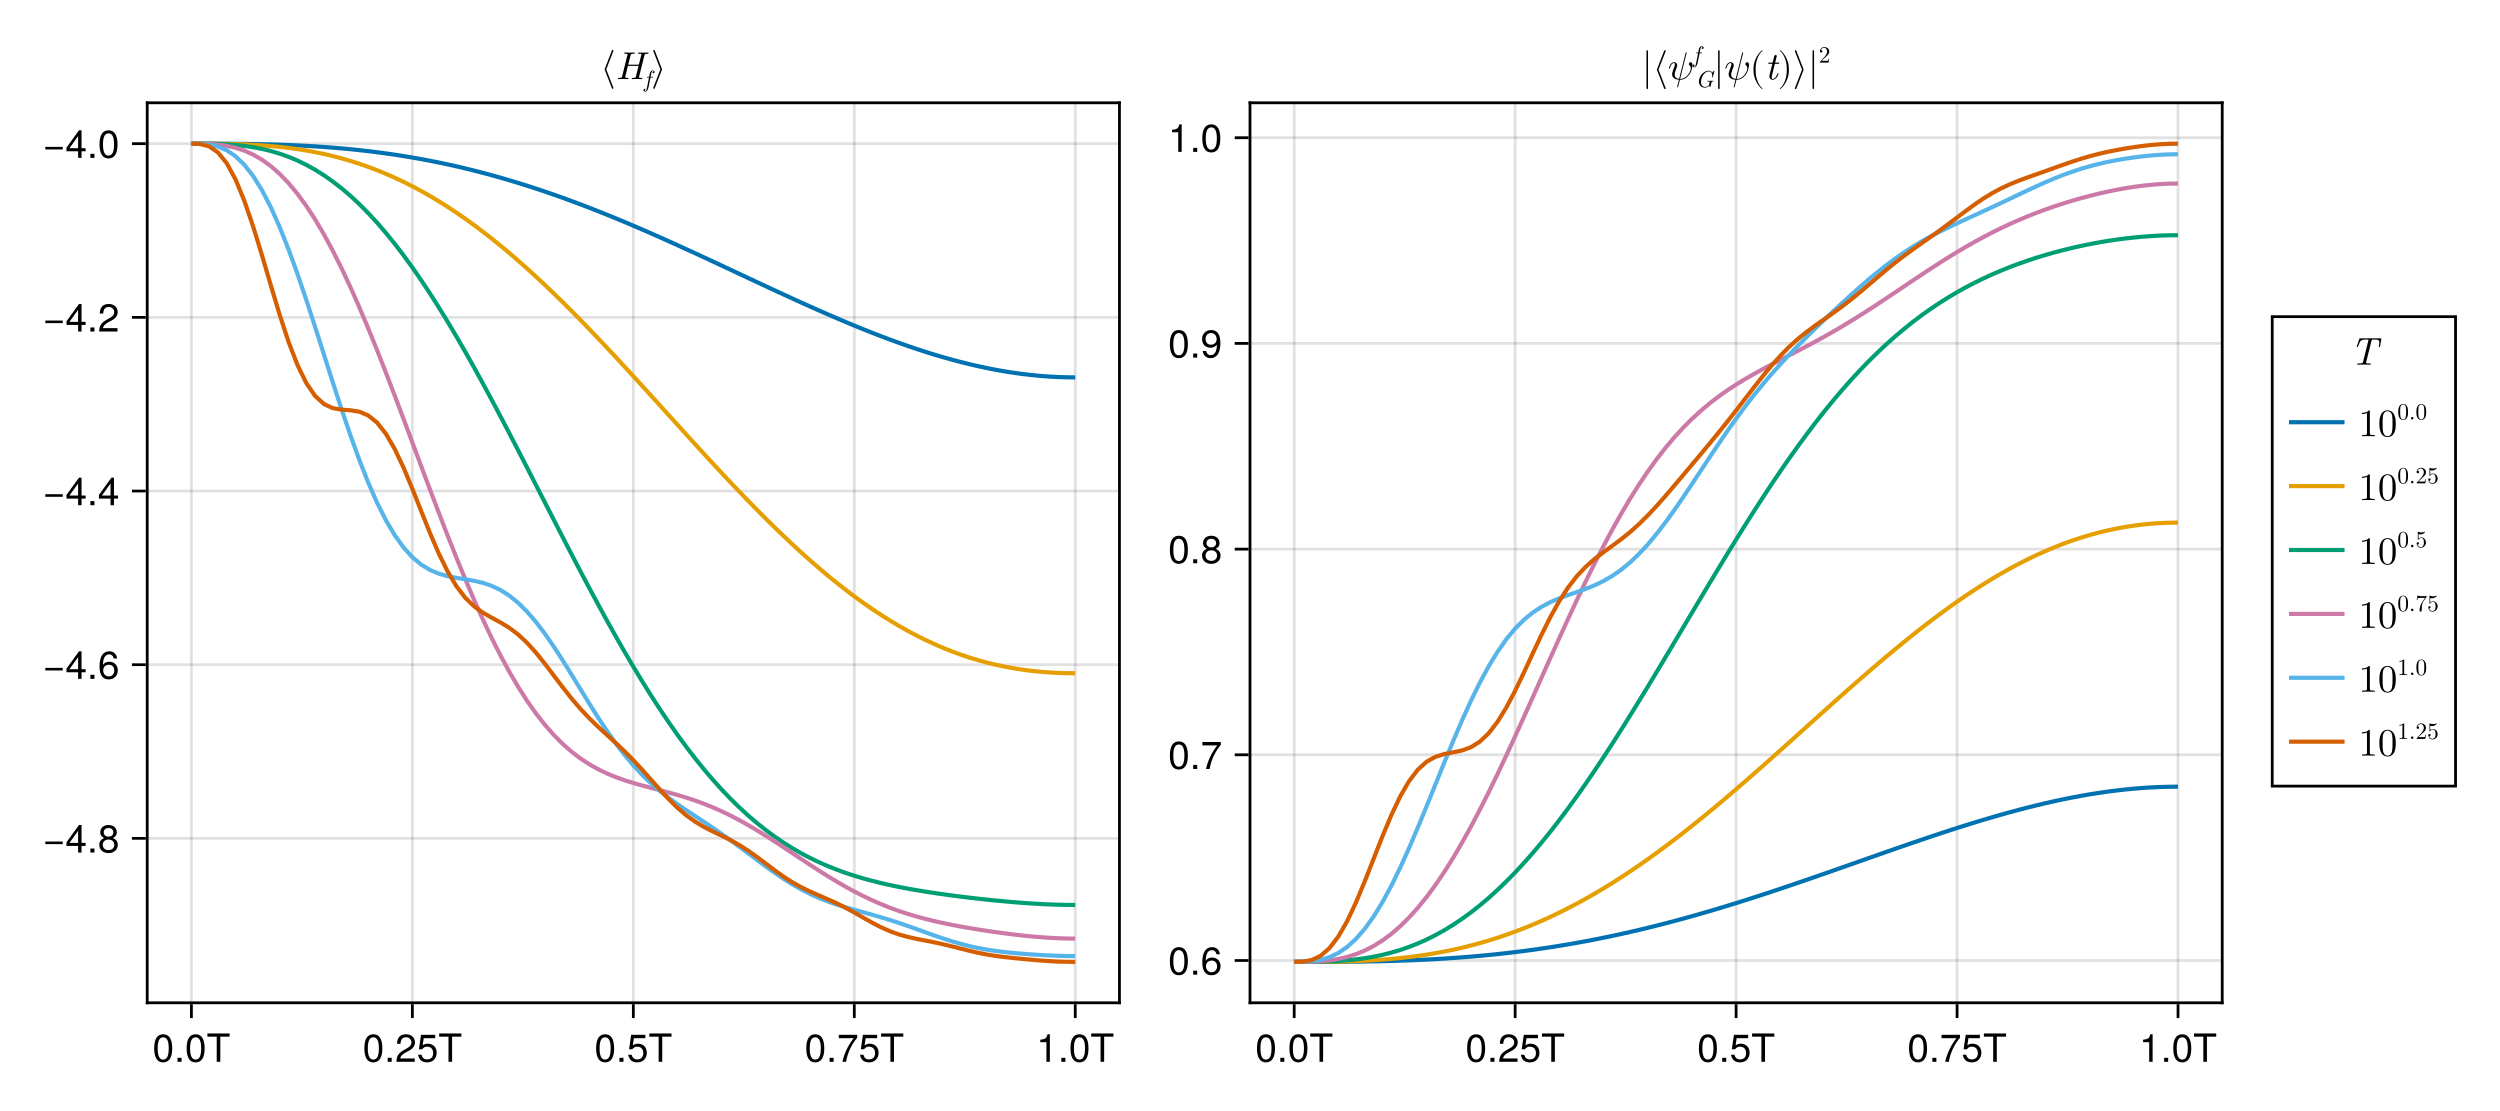 <?xml version="1.0" encoding="UTF-8"?>
<svg xmlns="http://www.w3.org/2000/svg" xmlns:xlink="http://www.w3.org/1999/xlink" width="900" height="400" viewBox="0 0 900 400">
<defs>
<g>
<g id="glyph-0-0-2f93ba24">
<path d="M 7.094 -4.781 C 7.094 -1.516 5.953 0.203 3.844 0.203 C 1.719 0.203 0.609 -1.516 0.609 -4.859 C 0.609 -8.188 1.703 -9.922 3.844 -9.922 C 6 -9.922 7.094 -8.219 7.094 -4.781 Z M 5.844 -4.891 C 5.844 -7.547 5.188 -8.828 3.844 -8.828 C 2.516 -8.828 1.859 -7.562 1.859 -4.844 C 1.859 -2.125 2.516 -0.812 3.828 -0.812 C 5.188 -0.812 5.844 -2.078 5.844 -4.891 Z M 5.844 -4.891 "/>
</g>
<g id="glyph-1-0-2f93ba24">
<path d="M 2.672 0 C 2.672 0 1.219 0 1.219 0 C 1.219 0 1.219 -1.453 1.219 -1.453 C 1.219 -1.453 2.672 -1.453 2.672 -1.453 C 2.672 -1.453 2.672 0 2.672 0 Z M 2.672 0 "/>
</g>
<g id="glyph-1-1-2f93ba24">
<path d="M 7.094 -4.781 C 7.094 -1.516 5.953 0.203 3.844 0.203 C 1.719 0.203 0.609 -1.516 0.609 -4.859 C 0.609 -8.188 1.703 -9.922 3.844 -9.922 C 6 -9.922 7.094 -8.219 7.094 -4.781 Z M 5.844 -4.891 C 5.844 -7.547 5.188 -8.828 3.844 -8.828 C 2.516 -8.828 1.859 -7.562 1.859 -4.844 C 1.859 -2.125 2.516 -0.812 3.828 -0.812 C 5.188 -0.812 5.844 -2.078 5.844 -4.891 Z M 5.844 -4.891 "/>
</g>
<g id="glyph-1-2-2f93ba24">
<path d="M 8.297 -9.062 C 8.297 -9.062 4.953 -9.062 4.953 -9.062 C 4.953 -9.062 4.953 0 4.953 0 C 4.953 0 3.656 0 3.656 0 C 3.656 0 3.656 -9.062 3.656 -9.062 C 3.656 -9.062 0.297 -9.062 0.297 -9.062 C 0.297 -9.062 0.297 -10.203 0.297 -10.203 C 0.297 -10.203 8.297 -10.203 8.297 -10.203 C 8.297 -10.203 8.297 -9.062 8.297 -9.062 Z M 8.297 -9.062 "/>
</g>
<g id="glyph-1-3-2f93ba24">
<path d="M 7.156 -7.016 C 7.156 -5.797 6.438 -4.766 5.047 -4.016 C 5.047 -4.016 3.656 -3.266 3.656 -3.266 C 2.438 -2.547 1.984 -2.031 1.859 -1.219 C 1.859 -1.219 7.078 -1.219 7.078 -1.219 C 7.078 -1.219 7.078 0 7.078 0 C 7.078 0 0.469 0 0.469 0 C 0.594 -2.188 1.188 -3.125 3.266 -4.297 C 3.266 -4.297 4.547 -5.031 4.547 -5.031 C 5.438 -5.531 5.891 -6.203 5.891 -6.984 C 5.891 -8.047 5.047 -8.844 3.938 -8.844 C 2.719 -8.844 2.031 -8.141 1.938 -6.484 C 1.938 -6.484 0.703 -6.484 0.703 -6.484 C 0.766 -8.891 1.953 -9.922 3.969 -9.922 C 5.859 -9.922 7.156 -8.688 7.156 -7.016 Z M 7.156 -7.016 "/>
</g>
<g id="glyph-1-4-2f93ba24">
<path d="M 7.188 -3.297 C 7.188 -1.188 5.781 0.203 3.781 0.203 C 2.016 0.203 0.891 -0.578 0.484 -2.547 C 0.484 -2.547 1.719 -2.547 1.719 -2.547 C 2.016 -1.422 2.672 -0.875 3.75 -0.875 C 5.094 -0.875 5.922 -1.688 5.922 -3.125 C 5.922 -4.594 5.078 -5.453 3.75 -5.453 C 2.984 -5.453 2.5 -5.203 1.938 -4.516 C 1.938 -4.516 0.797 -4.516 0.797 -4.516 C 0.797 -4.516 1.547 -9.719 1.547 -9.719 C 1.547 -9.719 6.656 -9.719 6.656 -9.719 C 6.656 -9.719 6.656 -8.5 6.656 -8.5 C 6.656 -8.5 2.531 -8.5 2.531 -8.5 C 2.531 -8.5 2.141 -5.938 2.141 -5.938 C 2.719 -6.359 3.281 -6.531 3.969 -6.531 C 5.875 -6.531 7.188 -5.25 7.188 -3.297 Z M 7.188 -3.297 "/>
</g>
<g id="glyph-1-5-2f93ba24">
<path d="M 7.281 -8.688 C 5.188 -6.203 3.797 -3.203 3.25 0 C 3.25 0 1.938 0 1.938 0 C 2.625 -3.109 4.031 -6 6 -8.5 C 6 -8.5 0.641 -8.5 0.641 -8.5 C 0.641 -8.5 0.641 -9.719 0.641 -9.719 C 0.641 -9.719 7.281 -9.719 7.281 -9.719 C 7.281 -9.719 7.281 -8.688 7.281 -8.688 Z M 7.281 -8.688 "/>
</g>
<g id="glyph-1-6-2f93ba24">
<path d="M 4.859 0 C 4.859 0 3.625 0 3.625 0 C 3.625 0 3.625 -7.062 3.625 -7.062 C 3.625 -7.062 1.422 -7.062 1.422 -7.062 C 1.422 -7.062 1.422 -7.953 1.422 -7.953 C 3.328 -8.188 3.609 -8.406 4.047 -9.922 C 4.047 -9.922 4.859 -9.922 4.859 -9.922 C 4.859 -9.922 4.859 0 4.859 0 Z M 4.859 0 "/>
</g>
<g id="glyph-1-7-2f93ba24">
<path d="M 7.219 -3.031 C 7.219 -3.031 0.953 -3.031 0.953 -3.031 C 0.953 -3.031 0.953 -3.969 0.953 -3.969 C 0.953 -3.969 7.219 -3.969 7.219 -3.969 C 7.219 -3.969 7.219 -3.031 7.219 -3.031 Z M 7.219 -3.031 "/>
</g>
<g id="glyph-1-8-2f93ba24">
<path d="M 7.281 -2.375 C 7.281 -2.375 5.812 -2.375 5.812 -2.375 C 5.812 -2.375 5.812 0 5.812 0 C 5.812 0 4.578 0 4.578 0 C 4.578 0 4.578 -2.375 4.578 -2.375 C 4.578 -2.375 0.391 -2.375 0.391 -2.375 C 0.391 -2.375 0.391 -3.688 0.391 -3.688 C 0.391 -3.688 4.906 -9.922 4.906 -9.922 C 4.906 -9.922 5.812 -9.922 5.812 -9.922 C 5.812 -9.922 5.812 -3.484 5.812 -3.484 C 5.812 -3.484 7.281 -3.484 7.281 -3.484 C 7.281 -3.484 7.281 -2.375 7.281 -2.375 Z M 4.578 -3.484 C 4.578 -3.484 4.578 -7.828 4.578 -7.828 C 4.578 -7.828 1.469 -3.484 1.469 -3.484 C 1.469 -3.484 4.578 -3.484 4.578 -3.484 Z M 4.578 -3.484 "/>
</g>
<g id="glyph-1-9-2f93ba24">
<path d="M 7.188 -2.797 C 7.188 -1 5.812 0.203 3.844 0.203 C 1.891 0.203 0.516 -1 0.516 -2.812 C 0.516 -3.906 1.078 -4.672 2.219 -5.219 C 1.203 -5.859 0.875 -6.359 0.875 -7.281 C 0.875 -8.828 2.094 -9.922 3.844 -9.922 C 5.609 -9.922 6.828 -8.828 6.828 -7.281 C 6.828 -6.344 6.5 -5.844 5.469 -5.219 C 6.625 -4.672 7.188 -3.906 7.188 -2.797 Z M 5.578 -7.25 C 5.578 -8.219 4.906 -8.828 3.844 -8.828 C 2.812 -8.828 2.125 -8.219 2.125 -7.266 C 2.125 -6.328 2.812 -5.719 3.844 -5.719 C 4.891 -5.719 5.578 -6.328 5.578 -7.25 Z M 5.922 -2.781 C 5.922 -3.953 5.078 -4.672 3.844 -4.672 C 2.625 -4.672 1.781 -3.953 1.781 -2.781 C 1.781 -1.625 2.625 -0.875 3.828 -0.875 C 5.078 -0.875 5.922 -1.609 5.922 -2.781 Z M 5.922 -2.781 "/>
</g>
<g id="glyph-1-10-2f93ba24">
<path d="M 7.188 -3.078 C 7.188 -1.141 5.828 0.203 3.938 0.203 C 1.672 0.203 0.609 -1.422 0.609 -4.516 C 0.609 -7.984 1.844 -9.922 4.156 -9.922 C 5.672 -9.922 6.734 -8.953 6.969 -7.344 C 6.969 -7.344 5.734 -7.344 5.734 -7.344 C 5.547 -8.281 4.938 -8.828 4.078 -8.828 C 2.656 -8.828 1.875 -7.484 1.859 -5.062 C 2.391 -5.797 3.156 -6.172 4.141 -6.172 C 5.922 -6.172 7.188 -4.922 7.188 -3.078 Z M 5.922 -2.984 C 5.922 -4.312 5.188 -5.078 3.984 -5.078 C 2.766 -5.078 1.938 -4.281 1.938 -3.047 C 1.938 -1.781 2.797 -0.875 3.953 -0.875 C 5.078 -0.875 5.922 -1.734 5.922 -2.984 Z M 5.922 -2.984 "/>
</g>
<g id="glyph-1-11-2f93ba24">
<path d="M 7.125 -5.188 C 7.125 -1.766 5.875 0.203 3.562 0.203 C 2.047 0.203 0.984 -0.75 0.734 -2.375 C 0.734 -2.375 1.969 -2.375 1.969 -2.375 C 2.172 -1.422 2.766 -0.875 3.641 -0.875 C 5.047 -0.875 5.844 -2.219 5.859 -4.641 C 5.203 -3.875 4.516 -3.547 3.578 -3.547 C 1.797 -3.547 0.531 -4.781 0.531 -6.641 C 0.531 -8.578 1.891 -9.922 3.781 -9.922 C 6.047 -9.922 7.125 -8.297 7.125 -5.188 Z M 5.781 -6.656 C 5.781 -7.953 4.906 -8.844 3.766 -8.844 C 2.625 -8.844 1.797 -8 1.797 -6.734 C 1.797 -5.406 2.531 -4.641 3.719 -4.641 C 4.922 -4.641 5.781 -5.453 5.781 -6.656 Z M 5.781 -6.656 "/>
</g>
<g id="glyph-2-0-2f93ba24">
<path d="M 2.672 0 C 2.672 0 1.219 0 1.219 0 C 1.219 0 1.219 -1.453 1.219 -1.453 C 1.219 -1.453 2.672 -1.453 2.672 -1.453 C 2.672 -1.453 2.672 0 2.672 0 Z M 2.672 0 "/>
</g>
<g id="glyph-3-0-2f93ba24">
<path d="M 7.219 -3.031 C 7.219 -3.031 0.953 -3.031 0.953 -3.031 C 0.953 -3.031 0.953 -3.969 0.953 -3.969 C 0.953 -3.969 7.219 -3.969 7.219 -3.969 C 7.219 -3.969 7.219 -3.031 7.219 -3.031 Z M 7.219 -3.031 "/>
</g>
<g id="glyph-3-1-2f93ba24">
<path d="M 7.281 -2.375 C 7.281 -2.375 5.812 -2.375 5.812 -2.375 C 5.812 -2.375 5.812 0 5.812 0 C 5.812 0 4.578 0 4.578 0 C 4.578 0 4.578 -2.375 4.578 -2.375 C 4.578 -2.375 0.391 -2.375 0.391 -2.375 C 0.391 -2.375 0.391 -3.688 0.391 -3.688 C 0.391 -3.688 4.906 -9.922 4.906 -9.922 C 4.906 -9.922 5.812 -9.922 5.812 -9.922 C 5.812 -9.922 5.812 -3.484 5.812 -3.484 C 5.812 -3.484 7.281 -3.484 7.281 -3.484 C 7.281 -3.484 7.281 -2.375 7.281 -2.375 Z M 4.578 -3.484 C 4.578 -3.484 4.578 -7.828 4.578 -7.828 C 4.578 -7.828 1.469 -3.484 1.469 -3.484 C 1.469 -3.484 4.578 -3.484 4.578 -3.484 Z M 4.578 -3.484 "/>
</g>
<g id="glyph-3-2-2f93ba24">
<path d="M 7.188 -3.078 C 7.188 -1.141 5.828 0.203 3.938 0.203 C 1.672 0.203 0.609 -1.422 0.609 -4.516 C 0.609 -7.984 1.844 -9.922 4.156 -9.922 C 5.672 -9.922 6.734 -8.953 6.969 -7.344 C 6.969 -7.344 5.734 -7.344 5.734 -7.344 C 5.547 -8.281 4.938 -8.828 4.078 -8.828 C 2.656 -8.828 1.875 -7.484 1.859 -5.062 C 2.391 -5.797 3.156 -6.172 4.141 -6.172 C 5.922 -6.172 7.188 -4.922 7.188 -3.078 Z M 5.922 -2.984 C 5.922 -4.312 5.188 -5.078 3.984 -5.078 C 2.766 -5.078 1.938 -4.281 1.938 -3.047 C 1.938 -1.781 2.797 -0.875 3.953 -0.875 C 5.078 -0.875 5.922 -1.734 5.922 -2.984 Z M 5.922 -2.984 "/>
</g>
<g id="glyph-4-0-2f93ba24">
<path d="M 2.672 0 C 2.672 0 1.219 0 1.219 0 C 1.219 0 1.219 -1.453 1.219 -1.453 C 1.219 -1.453 2.672 -1.453 2.672 -1.453 C 2.672 -1.453 2.672 0 2.672 0 Z M 2.672 0 "/>
</g>
<g id="glyph-5-0-2f93ba24">
<path d="M 7.219 -3.031 C 7.219 -3.031 0.953 -3.031 0.953 -3.031 C 0.953 -3.031 0.953 -3.969 0.953 -3.969 C 0.953 -3.969 7.219 -3.969 7.219 -3.969 C 7.219 -3.969 7.219 -3.031 7.219 -3.031 Z M 7.219 -3.031 "/>
</g>
<g id="glyph-5-1-2f93ba24">
<path d="M 7.281 -2.375 C 7.281 -2.375 5.812 -2.375 5.812 -2.375 C 5.812 -2.375 5.812 0 5.812 0 C 5.812 0 4.578 0 4.578 0 C 4.578 0 4.578 -2.375 4.578 -2.375 C 4.578 -2.375 0.391 -2.375 0.391 -2.375 C 0.391 -2.375 0.391 -3.688 0.391 -3.688 C 0.391 -3.688 4.906 -9.922 4.906 -9.922 C 4.906 -9.922 5.812 -9.922 5.812 -9.922 C 5.812 -9.922 5.812 -3.484 5.812 -3.484 C 5.812 -3.484 7.281 -3.484 7.281 -3.484 C 7.281 -3.484 7.281 -2.375 7.281 -2.375 Z M 4.578 -3.484 C 4.578 -3.484 4.578 -7.828 4.578 -7.828 C 4.578 -7.828 1.469 -3.484 1.469 -3.484 C 1.469 -3.484 4.578 -3.484 4.578 -3.484 Z M 4.578 -3.484 "/>
</g>
<g id="glyph-5-2-2f93ba24">
<path d="M 7.156 -7.016 C 7.156 -5.797 6.438 -4.766 5.047 -4.016 C 5.047 -4.016 3.656 -3.266 3.656 -3.266 C 2.438 -2.547 1.984 -2.031 1.859 -1.219 C 1.859 -1.219 7.078 -1.219 7.078 -1.219 C 7.078 -1.219 7.078 0 7.078 0 C 7.078 0 0.469 0 0.469 0 C 0.594 -2.188 1.188 -3.125 3.266 -4.297 C 3.266 -4.297 4.547 -5.031 4.547 -5.031 C 5.438 -5.531 5.891 -6.203 5.891 -6.984 C 5.891 -8.047 5.047 -8.844 3.938 -8.844 C 2.719 -8.844 2.031 -8.141 1.938 -6.484 C 1.938 -6.484 0.703 -6.484 0.703 -6.484 C 0.766 -8.891 1.953 -9.922 3.969 -9.922 C 5.859 -9.922 7.156 -8.688 7.156 -7.016 Z M 7.156 -7.016 "/>
</g>
<g id="glyph-6-0-2f93ba24">
<path d="M 2.672 0 C 2.672 0 1.219 0 1.219 0 C 1.219 0 1.219 -1.453 1.219 -1.453 C 1.219 -1.453 2.672 -1.453 2.672 -1.453 C 2.672 -1.453 2.672 0 2.672 0 Z M 2.672 0 "/>
</g>
<g id="glyph-7-0-2f93ba24">
<path d="M 4.703 3.219 C 4.703 3.172 4.703 3.156 4.688 3.125 L 2.109 -3.5 L 4.688 -10.125 C 4.703 -10.156 4.703 -10.172 4.703 -10.219 C 4.703 -10.375 4.578 -10.5 4.422 -10.5 C 4.312 -10.5 4.203 -10.438 4.156 -10.312 L 1.547 -3.594 C 1.547 -3.562 1.547 -3.547 1.547 -3.5 C 1.547 -3.453 1.547 -3.438 1.547 -3.406 L 4.156 3.312 C 4.203 3.438 4.312 3.5 4.422 3.5 C 4.578 3.5 4.703 3.375 4.703 3.219 Z M 4.703 3.219 "/>
</g>
<g id="glyph-7-1-2f93ba24">
<path d="M 3.891 -3.594 L 1.281 -10.312 C 1.25 -10.438 1.141 -10.5 1.016 -10.5 C 0.875 -10.5 0.734 -10.375 0.734 -10.219 C 0.734 -10.172 0.734 -10.156 0.75 -10.125 L 3.328 -3.5 L 0.75 3.125 C 0.734 3.156 0.734 3.172 0.734 3.219 C 0.734 3.375 0.875 3.5 1.016 3.5 C 1.141 3.5 1.25 3.438 1.281 3.312 L 3.891 -3.406 C 3.906 -3.438 3.906 -3.453 3.906 -3.5 C 3.906 -3.547 3.906 -3.562 3.891 -3.594 Z M 3.891 -3.594 "/>
</g>
<g id="glyph-7-2-2f93ba24">
<path d="M 2.219 3.219 L 2.219 -10.219 C 2.219 -10.375 2.094 -10.5 1.953 -10.5 C 1.797 -10.5 1.672 -10.375 1.672 -10.219 L 1.672 3.219 C 1.672 3.375 1.797 3.5 1.953 3.5 C 2.094 3.5 2.219 3.375 2.219 3.219 Z M 2.219 3.219 "/>
</g>
<g id="glyph-7-3-2f93ba24">
<path d="M 8.891 -5.203 C 8.891 -5.984 8.516 -6.188 8.281 -6.188 C 7.922 -6.188 7.578 -5.828 7.578 -5.516 C 7.578 -5.328 7.656 -5.25 7.781 -5.141 C 7.938 -4.984 8.281 -4.625 8.281 -3.953 C 8.281 -3.047 7.562 -1.906 7.062 -1.406 C 5.844 -0.156 4.938 -0.156 4.438 -0.156 L 6.75 -9.359 C 6.766 -9.406 6.797 -9.484 6.797 -9.562 C 6.797 -9.703 6.688 -9.719 6.625 -9.719 C 6.484 -9.719 6.469 -9.688 6.406 -9.438 L 4.094 -0.188 C 3.031 -0.312 2.484 -0.828 2.484 -1.75 C 2.484 -2.031 2.484 -2.391 3.25 -4.359 C 3.297 -4.516 3.406 -4.766 3.406 -5.047 C 3.406 -5.672 2.953 -6.188 2.25 -6.188 C 0.922 -6.188 0.406 -4.156 0.406 -4.031 C 0.406 -3.891 0.578 -3.891 0.578 -3.891 C 0.719 -3.891 0.734 -3.922 0.797 -4.141 C 1.172 -5.469 1.734 -5.875 2.219 -5.875 C 2.328 -5.875 2.562 -5.875 2.562 -5.438 C 2.562 -5.062 2.422 -4.719 2.234 -4.234 C 1.562 -2.469 1.562 -2.094 1.562 -1.859 C 1.562 -0.531 2.656 0.047 4 0.125 C 3.891 0.625 3.891 0.656 3.703 1.406 C 3.656 1.547 3.375 2.688 3.375 2.734 C 3.375 2.734 3.375 2.875 3.547 2.875 C 3.547 2.875 3.641 2.875 3.672 2.812 C 3.703 2.781 3.797 2.438 3.844 2.234 L 4.375 0.156 C 4.891 0.156 6.125 0.156 7.438 -1.344 C 8.016 -1.984 8.297 -2.609 8.453 -3.031 C 8.578 -3.375 8.891 -4.594 8.891 -5.203 Z M 8.891 -5.203 "/>
</g>
<g id="glyph-7-4-2f93ba24">
<path d="M 4.641 3.328 C 4.641 3.297 4.625 3.25 4.594 3.219 C 3.141 2.125 2.172 -0.672 2.172 -2.906 L 2.172 -4.094 C 2.172 -6.328 3.141 -9.125 4.594 -10.219 C 4.625 -10.25 4.641 -10.297 4.641 -10.328 C 4.641 -10.406 4.578 -10.469 4.516 -10.469 C 4.484 -10.469 4.453 -10.453 4.422 -10.438 C 2.891 -9.281 1.406 -6.484 1.406 -4.094 L 1.406 -2.906 C 1.406 -0.516 2.891 2.281 4.422 3.438 C 4.453 3.453 4.484 3.469 4.516 3.469 C 4.578 3.469 4.641 3.406 4.641 3.328 Z M 4.641 3.328 "/>
</g>
<g id="glyph-7-5-2f93ba24">
<path d="M 4.031 -2.906 L 4.031 -4.094 C 4.031 -6.484 2.562 -9.281 1.016 -10.438 C 1 -10.453 0.969 -10.469 0.938 -10.469 C 0.875 -10.469 0.797 -10.406 0.797 -10.328 C 0.797 -10.297 0.828 -10.25 0.859 -10.219 C 2.312 -9.125 3.281 -6.328 3.281 -4.094 L 3.281 -2.906 C 3.281 -0.672 2.312 2.125 0.859 3.219 C 0.828 3.25 0.797 3.297 0.797 3.328 C 0.797 3.406 0.875 3.469 0.938 3.469 C 0.969 3.469 1 3.453 1.016 3.438 C 2.562 2.281 4.031 -0.516 4.031 -2.906 Z M 4.031 -2.906 "/>
</g>
<g id="glyph-7-6-2f93ba24">
<path d="M 5.859 0 L 5.859 -0.438 L 5.422 -0.438 C 4.156 -0.438 4.109 -0.594 4.109 -1.109 L 4.109 -8.953 C 4.109 -9.297 4.109 -9.328 3.797 -9.328 C 2.922 -8.422 1.688 -8.422 1.25 -8.422 L 1.25 -8 C 1.531 -8 2.359 -8 3.078 -8.359 L 3.078 -1.109 C 3.078 -0.609 3.031 -0.438 1.781 -0.438 L 1.328 -0.438 L 1.328 0 C 1.812 -0.047 3.031 -0.047 3.594 -0.047 C 4.156 -0.047 5.375 -0.047 5.859 0 Z M 5.859 0 "/>
</g>
<g id="glyph-7-7-2f93ba24">
<path d="M 6.438 -4.484 C 6.438 -5.594 6.375 -6.719 5.875 -7.75 C 5.234 -9.094 4.094 -9.328 3.5 -9.328 C 2.656 -9.328 1.641 -8.953 1.062 -7.656 C 0.609 -6.688 0.547 -5.594 0.547 -4.484 C 0.547 -3.438 0.609 -2.172 1.172 -1.109 C 1.781 0.031 2.797 0.312 3.484 0.312 C 4.234 0.312 5.312 0.016 5.922 -1.312 C 6.375 -2.281 6.438 -3.375 6.438 -4.484 Z M 5.281 -4.641 C 5.281 -3.594 5.281 -2.641 5.125 -1.75 C 4.906 -0.422 4.109 0 3.484 0 C 2.938 0 2.109 -0.344 1.859 -1.688 C 1.703 -2.531 1.703 -3.828 1.703 -4.641 C 1.703 -5.547 1.703 -6.469 1.812 -7.219 C 2.094 -8.891 3.141 -9.016 3.484 -9.016 C 3.953 -9.016 4.875 -8.766 5.141 -7.375 C 5.281 -6.594 5.281 -5.531 5.281 -4.641 Z M 5.281 -4.641 "/>
</g>
<g id="glyph-8-0-2f93ba24">
<path d="M 9.641 -0.25 C 9.641 -0.438 9.547 -0.438 9.266 -0.438 C 8.453 -0.438 8.453 -0.547 8.453 -0.672 C 8.453 -0.672 8.453 -0.781 8.516 -1 L 10.406 -8.562 C 10.516 -9.016 10.625 -9.125 11.516 -9.125 C 11.797 -9.125 11.922 -9.125 11.922 -9.375 C 11.922 -9.531 11.828 -9.562 11.734 -9.562 C 11.203 -9.562 10.625 -9.516 10.078 -9.516 C 9.516 -9.516 8.953 -9.562 8.406 -9.562 C 8.312 -9.562 8.141 -9.562 8.141 -9.297 C 8.141 -9.125 8.25 -9.125 8.516 -9.125 C 8.953 -9.125 9.328 -9.125 9.328 -8.891 C 9.328 -8.844 9.328 -8.812 9.266 -8.625 L 8.406 -5.188 L 4.578 -5.188 L 5.422 -8.562 C 5.531 -9.016 5.641 -9.125 6.531 -9.125 C 6.812 -9.125 6.938 -9.125 6.938 -9.375 C 6.938 -9.531 6.844 -9.562 6.75 -9.562 C 6.219 -9.562 5.641 -9.516 5.094 -9.516 C 4.531 -9.516 3.969 -9.562 3.422 -9.562 C 3.328 -9.562 3.156 -9.562 3.156 -9.297 C 3.156 -9.125 3.266 -9.125 3.531 -9.125 C 3.969 -9.125 4.344 -9.125 4.344 -8.891 C 4.344 -8.844 4.344 -8.812 4.281 -8.625 L 2.391 -1.016 C 2.281 -0.547 2.203 -0.438 1.25 -0.438 C 1.016 -0.438 0.875 -0.438 0.875 -0.172 C 0.875 0 1.016 0 1.062 0 C 1.594 0 2.172 -0.047 2.719 -0.047 C 3.281 -0.047 3.844 0 4.391 0 C 4.5 0 4.656 0 4.656 -0.25 C 4.656 -0.438 4.562 -0.438 4.281 -0.438 C 3.469 -0.438 3.469 -0.547 3.469 -0.672 C 3.469 -0.734 3.469 -0.75 3.531 -0.953 L 4.469 -4.766 L 8.297 -4.766 L 7.375 -1.016 C 7.266 -0.547 7.188 -0.438 6.234 -0.438 C 6 -0.438 5.859 -0.438 5.859 -0.172 C 5.859 0 6 0 6.047 0 C 6.578 0 7.156 -0.047 7.703 -0.047 C 8.266 -0.047 8.828 0 9.375 0 C 9.484 0 9.641 0 9.641 -0.25 Z M 9.641 -0.25 "/>
</g>
<g id="glyph-8-1-2f93ba24">
<path d="M 4.984 -2 C 4.984 -2.141 4.875 -2.141 4.781 -2.141 C 4.609 -2.141 4.609 -2.125 4.5 -1.875 C 4.234 -1.203 3.688 -0.156 2.891 -0.156 C 2.5 -0.156 2.5 -0.5 2.5 -0.734 C 2.5 -0.828 2.5 -1.047 2.609 -1.438 L 3.641 -5.594 L 4.828 -5.594 C 5.062 -5.594 5.219 -5.594 5.219 -5.859 C 5.219 -6.031 5.094 -6.031 4.875 -6.031 L 3.75 -6.031 L 4.266 -8.109 C 4.328 -8.297 4.328 -8.328 4.328 -8.406 C 4.328 -8.688 4.094 -8.766 3.953 -8.766 C 3.594 -8.766 3.453 -8.469 3.406 -8.266 L 2.859 -6.031 L 1.672 -6.031 C 1.422 -6.031 1.281 -6.031 1.281 -5.766 C 1.281 -5.594 1.406 -5.594 1.625 -5.594 L 2.75 -5.594 L 1.734 -1.578 C 1.719 -1.531 1.672 -1.297 1.672 -1.109 C 1.672 -0.406 2.125 0.156 2.859 0.156 C 4.266 0.156 4.984 -1.938 4.984 -2 Z M 4.984 -2 "/>
</g>
<g id="glyph-8-2-2f93ba24">
<path d="M 10.844 -6.625 L 11.266 -9.125 C 11.281 -9.188 11.281 -9.25 11.281 -9.312 C 11.281 -9.484 11.156 -9.484 10.938 -9.484 L 3.75 -9.484 C 3.469 -9.484 3.438 -9.484 3.344 -9.219 L 2.516 -6.719 C 2.453 -6.531 2.453 -6.484 2.453 -6.484 C 2.453 -6.328 2.625 -6.328 2.656 -6.328 C 2.719 -6.328 2.766 -6.328 2.812 -6.375 C 2.844 -6.391 2.859 -6.406 3 -6.781 C 3.656 -8.75 4.047 -9.047 5.859 -9.047 L 6.328 -9.047 C 6.656 -9.047 6.656 -8.984 6.656 -8.891 C 6.656 -8.797 6.625 -8.672 6.594 -8.578 L 4.719 -1.062 C 4.594 -0.578 4.469 -0.438 3.234 -0.438 L 3.016 -0.438 C 2.766 -0.438 2.625 -0.438 2.625 -0.172 C 2.625 0 2.781 0 2.859 0 C 3.562 0 4.312 -0.047 5.031 -0.047 C 5.75 -0.047 6.516 0 7.219 0 C 7.344 0 7.516 0 7.516 -0.281 C 7.516 -0.438 7.375 -0.438 7.172 -0.438 L 6.953 -0.438 C 6.734 -0.438 6.297 -0.469 6.266 -0.469 C 5.859 -0.5 5.797 -0.562 5.797 -0.75 C 5.797 -0.797 5.797 -0.828 5.859 -1.016 L 7.734 -8.547 C 7.828 -8.969 7.938 -9 8.047 -9.016 C 8.156 -9.047 8.547 -9.047 8.781 -9.047 C 10.234 -9.047 10.562 -8.844 10.562 -7.984 C 10.562 -7.812 10.562 -7.547 10.422 -6.719 C 10.391 -6.562 10.391 -6.516 10.391 -6.516 C 10.391 -6.328 10.531 -6.328 10.594 -6.328 C 10.781 -6.328 10.812 -6.375 10.844 -6.625 Z M 10.844 -6.625 "/>
</g>
<g id="glyph-9-0-2f93ba24">
<path d="M 3.797 -5.375 C 3.797 -5.734 3.453 -5.922 3.109 -5.922 C 2.281 -5.922 2.078 -4.828 2.016 -4.547 L 1.844 -3.625 L 1.281 -3.625 C 1.156 -3.625 1.062 -3.625 1.062 -3.453 C 1.062 -3.359 1.141 -3.359 1.266 -3.359 L 1.797 -3.359 L 1.172 -0.234 C 1.078 0.297 0.984 0.641 0.938 0.812 C 0.875 1.094 0.766 1.531 0.469 1.531 C 0.375 1.531 0.219 1.516 0.125 1.391 C 0.375 1.344 0.5 1.141 0.5 0.969 C 0.5 0.797 0.344 0.703 0.203 0.703 C 0 0.703 -0.203 0.875 -0.203 1.172 C -0.203 1.547 0.156 1.719 0.469 1.719 C 1.344 1.719 1.688 -0.047 1.734 -0.344 L 2.328 -3.359 L 3.016 -3.359 C 3.156 -3.359 3.25 -3.359 3.25 -3.516 C 3.25 -3.625 3.172 -3.625 3.031 -3.625 L 2.375 -3.625 L 2.641 -4.984 C 2.719 -5.297 2.812 -5.734 3.109 -5.734 C 3.172 -5.734 3.359 -5.719 3.469 -5.594 C 3.219 -5.547 3.094 -5.344 3.094 -5.172 C 3.094 -5 3.25 -4.906 3.375 -4.906 C 3.594 -4.906 3.797 -5.078 3.797 -5.375 Z M 3.797 -5.375 "/>
</g>
<g id="glyph-10-0-2f93ba24">
<path d="M 6.453 -2.188 C 6.453 -2.25 6.422 -2.297 6.344 -2.297 C 6.094 -2.297 5.797 -2.266 5.531 -2.266 C 5.172 -2.266 4.797 -2.297 4.438 -2.297 C 4.359 -2.297 4.25 -2.297 4.25 -2.125 C 4.25 -2.031 4.344 -2.031 4.469 -2.031 L 4.547 -2.031 C 4.656 -2.031 4.797 -2.031 4.906 -2.016 C 5.078 -2 5.141 -1.984 5.141 -1.859 C 5.141 -1.828 5.141 -1.812 5.078 -1.578 C 4.891 -0.828 4.875 -0.734 4.625 -0.5 C 4.266 -0.172 3.797 -0.078 3.484 -0.078 C 2.688 -0.078 2 -0.625 2 -1.75 C 2 -2.234 2.188 -3.578 2.875 -4.5 C 3.453 -5.281 4.219 -5.672 4.859 -5.672 C 5.766 -5.672 6.062 -4.859 6.062 -4.125 C 6.062 -3.906 6.016 -3.641 6.016 -3.609 C 6.016 -3.531 6.109 -3.531 6.141 -3.531 C 6.234 -3.531 6.266 -3.531 6.297 -3.688 L 6.812 -5.719 C 6.812 -5.766 6.828 -5.812 6.828 -5.844 C 6.828 -5.844 6.812 -5.922 6.734 -5.922 C 6.734 -5.922 6.672 -5.922 6.594 -5.828 L 6.062 -5.219 C 5.703 -5.797 5.219 -5.922 4.797 -5.922 C 3.062 -5.922 1.266 -4.031 1.266 -2.062 C 1.266 -0.703 2.141 0.188 3.328 0.188 C 4.109 0.188 4.719 -0.203 4.953 -0.516 C 5.031 -0.312 5.219 -0.016 5.312 -0.016 C 5.375 -0.016 5.391 -0.062 5.406 -0.156 L 5.812 -1.75 C 5.875 -1.953 5.891 -2.031 6.25 -2.031 C 6.359 -2.031 6.453 -2.031 6.453 -2.188 Z M 6.453 -2.188 "/>
</g>
<g id="glyph-10-1-2f93ba24">
<path d="M 3.797 -5.375 C 3.797 -5.734 3.453 -5.922 3.109 -5.922 C 2.281 -5.922 2.078 -4.828 2.016 -4.547 L 1.844 -3.625 L 1.281 -3.625 C 1.156 -3.625 1.062 -3.625 1.062 -3.453 C 1.062 -3.359 1.141 -3.359 1.266 -3.359 L 1.797 -3.359 L 1.172 -0.234 C 1.078 0.297 0.984 0.641 0.938 0.812 C 0.875 1.094 0.766 1.531 0.469 1.531 C 0.375 1.531 0.219 1.516 0.125 1.391 C 0.375 1.344 0.5 1.141 0.5 0.969 C 0.5 0.797 0.344 0.703 0.203 0.703 C 0 0.703 -0.203 0.875 -0.203 1.172 C -0.203 1.547 0.156 1.719 0.469 1.719 C 1.344 1.719 1.688 -0.047 1.734 -0.344 L 2.328 -3.359 L 3.016 -3.359 C 3.156 -3.359 3.25 -3.359 3.25 -3.516 C 3.25 -3.625 3.172 -3.625 3.031 -3.625 L 2.375 -3.625 L 2.641 -4.984 C 2.719 -5.297 2.812 -5.734 3.109 -5.734 C 3.172 -5.734 3.359 -5.719 3.469 -5.594 C 3.219 -5.547 3.094 -5.344 3.094 -5.172 C 3.094 -5 3.25 -4.906 3.375 -4.906 C 3.594 -4.906 3.797 -5.078 3.797 -5.375 Z M 3.797 -5.375 "/>
</g>
<g id="glyph-11-0-2f93ba24">
<path d="M 3.781 -1.469 L 3.562 -1.469 C 3.516 -1.203 3.469 -0.844 3.375 -0.719 C 3.328 -0.641 2.766 -0.641 2.578 -0.641 L 1.062 -0.641 L 1.953 -1.516 C 3.266 -2.672 3.781 -3.125 3.781 -3.969 C 3.781 -4.922 3.016 -5.594 2 -5.594 C 1.047 -5.594 0.422 -4.828 0.422 -4.078 C 0.422 -3.609 0.844 -3.609 0.859 -3.609 C 1.016 -3.609 1.297 -3.703 1.297 -4.047 C 1.297 -4.266 1.156 -4.484 0.859 -4.484 C 0.797 -4.484 0.766 -4.484 0.75 -4.484 C 0.938 -5.031 1.391 -5.344 1.891 -5.344 C 2.641 -5.344 3.016 -4.656 3.016 -3.969 C 3.016 -3.297 2.594 -2.625 2.125 -2.109 L 0.516 -0.312 C 0.422 -0.219 0.422 -0.203 0.422 0 L 3.531 0 Z M 3.781 -1.469 "/>
</g>
<g id="glyph-12-0-2f93ba24">
<path d="M 3.859 -2.688 C 3.859 -3.359 3.828 -4.031 3.531 -4.656 C 3.141 -5.469 2.453 -5.594 2.094 -5.594 C 1.594 -5.594 0.984 -5.375 0.641 -4.594 C 0.375 -4.016 0.328 -3.359 0.328 -2.688 C 0.328 -2.062 0.359 -1.297 0.703 -0.672 C 1.062 0.016 1.688 0.188 2.094 0.188 C 2.547 0.188 3.188 0.016 3.562 -0.797 C 3.828 -1.375 3.859 -2.031 3.859 -2.688 Z M 3.172 -2.797 C 3.172 -2.156 3.172 -1.594 3.078 -1.047 C 2.953 -0.25 2.469 0 2.094 0 C 1.766 0 1.266 -0.203 1.125 -1.016 C 1.031 -1.516 1.031 -2.297 1.031 -2.797 C 1.031 -3.328 1.031 -3.891 1.094 -4.344 C 1.25 -5.344 1.891 -5.406 2.094 -5.406 C 2.375 -5.406 2.922 -5.266 3.078 -4.438 C 3.172 -3.953 3.172 -3.328 3.172 -2.797 Z M 3.172 -2.797 "/>
</g>
<g id="glyph-12-1-2f93ba24">
<path d="M 1.609 -0.453 C 1.609 -0.688 1.406 -0.891 1.172 -0.891 C 0.922 -0.891 0.719 -0.688 0.719 -0.453 C 0.719 -0.203 0.922 0 1.172 0 C 1.406 0 1.609 -0.203 1.609 -0.453 Z M 1.609 -0.453 "/>
</g>
<g id="glyph-12-2-2f93ba24">
<path d="M 3.781 -1.469 L 3.562 -1.469 C 3.516 -1.203 3.469 -0.844 3.375 -0.719 C 3.328 -0.641 2.766 -0.641 2.578 -0.641 L 1.062 -0.641 L 1.953 -1.516 C 3.266 -2.672 3.781 -3.125 3.781 -3.969 C 3.781 -4.922 3.016 -5.594 2 -5.594 C 1.047 -5.594 0.422 -4.828 0.422 -4.078 C 0.422 -3.609 0.844 -3.609 0.859 -3.609 C 1.016 -3.609 1.297 -3.703 1.297 -4.047 C 1.297 -4.266 1.156 -4.484 0.859 -4.484 C 0.797 -4.484 0.766 -4.484 0.75 -4.484 C 0.938 -5.031 1.391 -5.344 1.891 -5.344 C 2.641 -5.344 3.016 -4.656 3.016 -3.969 C 3.016 -3.297 2.594 -2.625 2.125 -2.109 L 0.516 -0.312 C 0.422 -0.219 0.422 -0.203 0.422 0 L 3.531 0 Z M 3.781 -1.469 "/>
</g>
<g id="glyph-12-3-2f93ba24">
<path d="M 3.781 -1.688 C 3.781 -2.688 3.078 -3.531 2.172 -3.531 C 1.781 -3.531 1.406 -3.391 1.109 -3.109 L 1.109 -4.734 C 1.281 -4.688 1.562 -4.625 1.828 -4.625 C 2.859 -4.625 3.453 -5.391 3.453 -5.5 C 3.453 -5.562 3.422 -5.594 3.359 -5.594 C 3.359 -5.594 3.344 -5.594 3.297 -5.578 C 3.125 -5.5 2.719 -5.328 2.156 -5.328 C 1.812 -5.328 1.422 -5.391 1.031 -5.562 C 0.969 -5.594 0.938 -5.594 0.938 -5.594 C 0.844 -5.594 0.844 -5.516 0.844 -5.391 L 0.844 -2.906 C 0.844 -2.75 0.844 -2.688 0.969 -2.688 C 1.031 -2.688 1.047 -2.703 1.078 -2.75 C 1.172 -2.891 1.484 -3.344 2.156 -3.344 C 2.594 -3.344 2.812 -2.953 2.875 -2.812 C 3.016 -2.5 3.031 -2.172 3.031 -1.75 C 3.031 -1.453 3.031 -0.953 2.828 -0.594 C 2.625 -0.266 2.312 -0.047 1.922 -0.047 C 1.312 -0.047 0.828 -0.5 0.688 -0.984 C 0.719 -0.984 0.734 -0.969 0.828 -0.969 C 1.109 -0.969 1.25 -1.188 1.25 -1.391 C 1.25 -1.594 1.109 -1.797 0.828 -1.797 C 0.719 -1.797 0.422 -1.734 0.422 -1.359 C 0.422 -0.625 1 0.188 1.938 0.188 C 2.922 0.188 3.781 -0.625 3.781 -1.688 Z M 3.781 -1.688 "/>
</g>
<g id="glyph-12-4-2f93ba24">
<path d="M 4.078 -5.406 L 2.031 -5.406 C 1.016 -5.406 0.984 -5.516 0.953 -5.688 L 0.75 -5.688 L 0.469 -3.953 L 0.688 -3.953 C 0.703 -4.078 0.781 -4.609 0.891 -4.719 C 0.953 -4.766 1.609 -4.766 1.719 -4.766 L 3.453 -4.766 L 2.516 -3.438 C 1.75 -2.297 1.484 -1.141 1.484 -0.281 C 1.484 -0.188 1.484 0.188 1.859 0.188 C 2.25 0.188 2.25 -0.188 2.25 -0.281 L 2.25 -0.703 C 2.25 -1.172 2.281 -1.625 2.344 -2.078 C 2.375 -2.281 2.5 -3 2.859 -3.516 L 4 -5.125 C 4.078 -5.219 4.078 -5.234 4.078 -5.406 Z M 4.078 -5.406 "/>
</g>
<g id="glyph-12-5-2f93ba24">
<path d="M 3.516 0 L 3.516 -0.266 L 3.25 -0.266 C 2.5 -0.266 2.469 -0.359 2.469 -0.672 L 2.469 -5.375 C 2.469 -5.578 2.469 -5.594 2.281 -5.594 C 1.75 -5.062 1.016 -5.062 0.75 -5.062 L 0.75 -4.797 C 0.922 -4.797 1.406 -4.797 1.844 -5.016 L 1.844 -0.672 C 1.844 -0.359 1.828 -0.266 1.062 -0.266 L 0.797 -0.266 L 0.797 0 C 1.094 -0.031 1.828 -0.031 2.156 -0.031 C 2.5 -0.031 3.234 -0.031 3.516 0 Z M 3.516 0 "/>
</g>
<g id="glyph-13-0-2f93ba24">
<path d="M 3.859 -2.688 C 3.859 -3.359 3.828 -4.031 3.531 -4.656 C 3.141 -5.469 2.453 -5.594 2.094 -5.594 C 1.594 -5.594 0.984 -5.375 0.641 -4.594 C 0.375 -4.016 0.328 -3.359 0.328 -2.688 C 0.328 -2.062 0.359 -1.297 0.703 -0.672 C 1.062 0.016 1.688 0.188 2.094 0.188 C 2.547 0.188 3.188 0.016 3.562 -0.797 C 3.828 -1.375 3.859 -2.031 3.859 -2.688 Z M 3.172 -2.797 C 3.172 -2.156 3.172 -1.594 3.078 -1.047 C 2.953 -0.25 2.469 0 2.094 0 C 1.766 0 1.266 -0.203 1.125 -1.016 C 1.031 -1.516 1.031 -2.297 1.031 -2.797 C 1.031 -3.328 1.031 -3.891 1.094 -4.344 C 1.25 -5.344 1.891 -5.406 2.094 -5.406 C 2.375 -5.406 2.922 -5.266 3.078 -4.438 C 3.172 -3.953 3.172 -3.328 3.172 -2.797 Z M 3.172 -2.797 "/>
</g>
<g id="glyph-13-1-2f93ba24">
<path d="M 3.781 -1.688 C 3.781 -2.688 3.078 -3.531 2.172 -3.531 C 1.781 -3.531 1.406 -3.391 1.109 -3.109 L 1.109 -4.734 C 1.281 -4.688 1.562 -4.625 1.828 -4.625 C 2.859 -4.625 3.453 -5.391 3.453 -5.5 C 3.453 -5.562 3.422 -5.594 3.359 -5.594 C 3.359 -5.594 3.344 -5.594 3.297 -5.578 C 3.125 -5.5 2.719 -5.328 2.156 -5.328 C 1.812 -5.328 1.422 -5.391 1.031 -5.562 C 0.969 -5.594 0.938 -5.594 0.938 -5.594 C 0.844 -5.594 0.844 -5.516 0.844 -5.391 L 0.844 -2.906 C 0.844 -2.75 0.844 -2.688 0.969 -2.688 C 1.031 -2.688 1.047 -2.703 1.078 -2.75 C 1.172 -2.891 1.484 -3.344 2.156 -3.344 C 2.594 -3.344 2.812 -2.953 2.875 -2.812 C 3.016 -2.5 3.031 -2.172 3.031 -1.75 C 3.031 -1.453 3.031 -0.953 2.828 -0.594 C 2.625 -0.266 2.312 -0.047 1.922 -0.047 C 1.312 -0.047 0.828 -0.5 0.688 -0.984 C 0.719 -0.984 0.734 -0.969 0.828 -0.969 C 1.109 -0.969 1.25 -1.188 1.25 -1.391 C 1.25 -1.594 1.109 -1.797 0.828 -1.797 C 0.719 -1.797 0.422 -1.734 0.422 -1.359 C 0.422 -0.625 1 0.188 1.938 0.188 C 2.922 0.188 3.781 -0.625 3.781 -1.688 Z M 3.781 -1.688 "/>
</g>
</g>
</defs>
<rect x="-90" y="-40" width="1080" height="480" fill="rgb(100%, 100%, 100%)" fill-opacity="1"/>
<path fill-rule="nonzero" fill="rgb(100%, 100%, 100%)" fill-opacity="1" d="M 53 361 L 403 361 L 403 37 L 53 37 Z M 53 361 "/>
<path fill-rule="nonzero" fill="rgb(100%, 100%, 100%)" fill-opacity="1" d="M 450 361 L 800 361 L 800 37 L 450 37 Z M 450 361 "/>
<path fill="none" stroke-width="1" stroke-linecap="butt" stroke-linejoin="miter" stroke="rgb(0%, 0%, 0%)" stroke-opacity="0.12" stroke-miterlimit="1.155" d="M 68.91 361 L 68.91 37 "/>
<path fill="none" stroke-width="1" stroke-linecap="butt" stroke-linejoin="miter" stroke="rgb(0%, 0%, 0%)" stroke-opacity="0.12" stroke-miterlimit="1.155" d="M 148.453 361 L 148.453 37 "/>
<path fill="none" stroke-width="1" stroke-linecap="butt" stroke-linejoin="miter" stroke="rgb(0%, 0%, 0%)" stroke-opacity="0.12" stroke-miterlimit="1.155" d="M 228 361 L 228 37 "/>
<path fill="none" stroke-width="1" stroke-linecap="butt" stroke-linejoin="miter" stroke="rgb(0%, 0%, 0%)" stroke-opacity="0.12" stroke-miterlimit="1.155" d="M 307.547 361 L 307.547 37 "/>
<path fill="none" stroke-width="1" stroke-linecap="butt" stroke-linejoin="miter" stroke="rgb(0%, 0%, 0%)" stroke-opacity="0.12" stroke-miterlimit="1.155" d="M 387.09 361 L 387.09 37 "/>
<path fill="none" stroke-width="1" stroke-linecap="butt" stroke-linejoin="miter" stroke="rgb(0%, 0%, 0%)" stroke-opacity="0.12" stroke-miterlimit="1.155" d="M 53 301.812 L 403 301.812 "/>
<path fill="none" stroke-width="1" stroke-linecap="butt" stroke-linejoin="miter" stroke="rgb(0%, 0%, 0%)" stroke-opacity="0.12" stroke-miterlimit="1.155" d="M 53 239.289 L 403 239.289 "/>
<path fill="none" stroke-width="1" stroke-linecap="butt" stroke-linejoin="miter" stroke="rgb(0%, 0%, 0%)" stroke-opacity="0.12" stroke-miterlimit="1.155" d="M 53 176.77 L 403 176.77 "/>
<path fill="none" stroke-width="1" stroke-linecap="butt" stroke-linejoin="miter" stroke="rgb(0%, 0%, 0%)" stroke-opacity="0.12" stroke-miterlimit="1.155" d="M 53 114.25 L 403 114.25 "/>
<path fill="none" stroke-width="1" stroke-linecap="butt" stroke-linejoin="miter" stroke="rgb(0%, 0%, 0%)" stroke-opacity="0.12" stroke-miterlimit="1.155" d="M 53 51.727 L 403 51.727 "/>
<path fill="none" stroke-width="1" stroke-linecap="butt" stroke-linejoin="miter" stroke="rgb(0%, 0%, 0%)" stroke-opacity="0.12" stroke-miterlimit="1.155" d="M 465.91 361 L 465.91 37 "/>
<path fill="none" stroke-width="1" stroke-linecap="butt" stroke-linejoin="miter" stroke="rgb(0%, 0%, 0%)" stroke-opacity="0.12" stroke-miterlimit="1.155" d="M 545.453 361 L 545.453 37 "/>
<path fill="none" stroke-width="1" stroke-linecap="butt" stroke-linejoin="miter" stroke="rgb(0%, 0%, 0%)" stroke-opacity="0.12" stroke-miterlimit="1.155" d="M 625 361 L 625 37 "/>
<path fill="none" stroke-width="1" stroke-linecap="butt" stroke-linejoin="miter" stroke="rgb(0%, 0%, 0%)" stroke-opacity="0.12" stroke-miterlimit="1.155" d="M 704.547 361 L 704.547 37 "/>
<path fill="none" stroke-width="1" stroke-linecap="butt" stroke-linejoin="miter" stroke="rgb(0%, 0%, 0%)" stroke-opacity="0.12" stroke-miterlimit="1.155" d="M 784.09 361 L 784.09 37 "/>
<path fill="none" stroke-width="1" stroke-linecap="butt" stroke-linejoin="miter" stroke="rgb(0%, 0%, 0%)" stroke-opacity="0.12" stroke-miterlimit="1.155" d="M 450 345.781 L 800 345.781 "/>
<path fill="none" stroke-width="1" stroke-linecap="butt" stroke-linejoin="miter" stroke="rgb(0%, 0%, 0%)" stroke-opacity="0.12" stroke-miterlimit="1.155" d="M 450 271.73 L 800 271.73 "/>
<path fill="none" stroke-width="1" stroke-linecap="butt" stroke-linejoin="miter" stroke="rgb(0%, 0%, 0%)" stroke-opacity="0.12" stroke-miterlimit="1.155" d="M 450 197.68 L 800 197.68 "/>
<path fill="none" stroke-width="1" stroke-linecap="butt" stroke-linejoin="miter" stroke="rgb(0%, 0%, 0%)" stroke-opacity="0.12" stroke-miterlimit="1.155" d="M 450 123.629 L 800 123.629 "/>
<path fill="none" stroke-width="1" stroke-linecap="butt" stroke-linejoin="miter" stroke="rgb(0%, 0%, 0%)" stroke-opacity="0.12" stroke-miterlimit="1.155" d="M 450 49.578 L 800 49.578 "/>
<g fill="rgb(0%, 0%, 0%)" fill-opacity="1">
<use xlink:href="#glyph-0-0-2f93ba24" x="54.902" y="382.258"/>
</g>
<g fill="rgb(0%, 0%, 0%)" fill-opacity="1">
<use xlink:href="#glyph-1-0-2f93ba24" x="62.686" y="382.258"/>
</g>
<g fill="rgb(0%, 0%, 0%)" fill-opacity="1">
<use xlink:href="#glyph-1-1-2f93ba24" x="66.578" y="382.258"/>
</g>
<g fill="rgb(0%, 0%, 0%)" fill-opacity="1">
<use xlink:href="#glyph-1-2-2f93ba24" x="74.362" y="382.258"/>
</g>
<g fill="rgb(0%, 0%, 0%)" fill-opacity="1">
<use xlink:href="#glyph-1-1-2f93ba24" x="130.556" y="382.258"/>
</g>
<g fill="rgb(0%, 0%, 0%)" fill-opacity="1">
<use xlink:href="#glyph-1-0-2f93ba24" x="138.34" y="382.258"/>
</g>
<g fill="rgb(0%, 0%, 0%)" fill-opacity="1">
<use xlink:href="#glyph-1-3-2f93ba24" x="142.232" y="382.258"/>
</g>
<g fill="rgb(0%, 0%, 0%)" fill-opacity="1">
<use xlink:href="#glyph-1-4-2f93ba24" x="150.016" y="382.258"/>
</g>
<g fill="rgb(0%, 0%, 0%)" fill-opacity="1">
<use xlink:href="#glyph-1-2-2f93ba24" x="157.8" y="382.258"/>
</g>
<g fill="rgb(0%, 0%, 0%)" fill-opacity="1">
<use xlink:href="#glyph-1-1-2f93ba24" x="213.993" y="382.258"/>
</g>
<g fill="rgb(0%, 0%, 0%)" fill-opacity="1">
<use xlink:href="#glyph-1-0-2f93ba24" x="221.777" y="382.258"/>
</g>
<g fill="rgb(0%, 0%, 0%)" fill-opacity="1">
<use xlink:href="#glyph-1-4-2f93ba24" x="225.669" y="382.258"/>
</g>
<g fill="rgb(0%, 0%, 0%)" fill-opacity="1">
<use xlink:href="#glyph-1-2-2f93ba24" x="233.453" y="382.258"/>
</g>
<g fill="rgb(0%, 0%, 0%)" fill-opacity="1">
<use xlink:href="#glyph-1-1-2f93ba24" x="289.646" y="382.258"/>
</g>
<g fill="rgb(0%, 0%, 0%)" fill-opacity="1">
<use xlink:href="#glyph-1-0-2f93ba24" x="297.43" y="382.258"/>
</g>
<g fill="rgb(0%, 0%, 0%)" fill-opacity="1">
<use xlink:href="#glyph-1-5-2f93ba24" x="301.322" y="382.258"/>
</g>
<g fill="rgb(0%, 0%, 0%)" fill-opacity="1">
<use xlink:href="#glyph-1-4-2f93ba24" x="309.106" y="382.258"/>
</g>
<g fill="rgb(0%, 0%, 0%)" fill-opacity="1">
<use xlink:href="#glyph-1-2-2f93ba24" x="316.89" y="382.258"/>
</g>
<g fill="rgb(0%, 0%, 0%)" fill-opacity="1">
<use xlink:href="#glyph-1-6-2f93ba24" x="373.084" y="382.258"/>
</g>
<g fill="rgb(0%, 0%, 0%)" fill-opacity="1">
<use xlink:href="#glyph-1-0-2f93ba24" x="380.868" y="382.258"/>
</g>
<g fill="rgb(0%, 0%, 0%)" fill-opacity="1">
<use xlink:href="#glyph-1-1-2f93ba24" x="384.76" y="382.258"/>
</g>
<g fill="rgb(0%, 0%, 0%)" fill-opacity="1">
<use xlink:href="#glyph-1-2-2f93ba24" x="392.544" y="382.258"/>
</g>
<g fill="rgb(0%, 0%, 0%)" fill-opacity="1">
<use xlink:href="#glyph-1-7-2f93ba24" x="15.364" y="306.914"/>
</g>
<g fill="rgb(0%, 0%, 0%)" fill-opacity="1">
<use xlink:href="#glyph-1-8-2f93ba24" x="23.54" y="306.914"/>
</g>
<g fill="rgb(0%, 0%, 0%)" fill-opacity="1">
<use xlink:href="#glyph-2-0-2f93ba24" x="31.324" y="306.914"/>
</g>
<g fill="rgb(0%, 0%, 0%)" fill-opacity="1">
<use xlink:href="#glyph-1-9-2f93ba24" x="35.216" y="306.914"/>
</g>
<g fill="rgb(0%, 0%, 0%)" fill-opacity="1">
<use xlink:href="#glyph-3-0-2f93ba24" x="15.364" y="244.393"/>
</g>
<g fill="rgb(0%, 0%, 0%)" fill-opacity="1">
<use xlink:href="#glyph-3-1-2f93ba24" x="23.54" y="244.393"/>
</g>
<g fill="rgb(0%, 0%, 0%)" fill-opacity="1">
<use xlink:href="#glyph-4-0-2f93ba24" x="31.324" y="244.393"/>
</g>
<g fill="rgb(0%, 0%, 0%)" fill-opacity="1">
<use xlink:href="#glyph-3-2-2f93ba24" x="35.216" y="244.393"/>
</g>
<g fill="rgb(0%, 0%, 0%)" fill-opacity="1">
<use xlink:href="#glyph-1-7-2f93ba24" x="15.364" y="181.872"/>
</g>
<g fill="rgb(0%, 0%, 0%)" fill-opacity="1">
<use xlink:href="#glyph-1-8-2f93ba24" x="23.54" y="181.872"/>
</g>
<g fill="rgb(0%, 0%, 0%)" fill-opacity="1">
<use xlink:href="#glyph-2-0-2f93ba24" x="31.324" y="181.872"/>
</g>
<g fill="rgb(0%, 0%, 0%)" fill-opacity="1">
<use xlink:href="#glyph-1-8-2f93ba24" x="35.216" y="181.872"/>
</g>
<g fill="rgb(0%, 0%, 0%)" fill-opacity="1">
<use xlink:href="#glyph-5-0-2f93ba24" x="15.364" y="119.351"/>
</g>
<g fill="rgb(0%, 0%, 0%)" fill-opacity="1">
<use xlink:href="#glyph-5-1-2f93ba24" x="23.54" y="119.351"/>
</g>
<g fill="rgb(0%, 0%, 0%)" fill-opacity="1">
<use xlink:href="#glyph-6-0-2f93ba24" x="31.324" y="119.351"/>
</g>
<g fill="rgb(0%, 0%, 0%)" fill-opacity="1">
<use xlink:href="#glyph-5-2-2f93ba24" x="35.216" y="119.351"/>
</g>
<g fill="rgb(0%, 0%, 0%)" fill-opacity="1">
<use xlink:href="#glyph-1-7-2f93ba24" x="15.364" y="56.83"/>
</g>
<g fill="rgb(0%, 0%, 0%)" fill-opacity="1">
<use xlink:href="#glyph-1-8-2f93ba24" x="23.54" y="56.83"/>
</g>
<g fill="rgb(0%, 0%, 0%)" fill-opacity="1">
<use xlink:href="#glyph-2-0-2f93ba24" x="31.324" y="56.83"/>
</g>
<g fill="rgb(0%, 0%, 0%)" fill-opacity="1">
<use xlink:href="#glyph-1-1-2f93ba24" x="35.216" y="56.83"/>
</g>
<g fill="rgb(0%, 0%, 0%)" fill-opacity="1">
<use xlink:href="#glyph-7-0-2f93ba24" x="216.134" y="28.478"/>
</g>
<g fill="rgb(0%, 0%, 0%)" fill-opacity="1">
<use xlink:href="#glyph-8-0-2f93ba24" x="221.58" y="28.478"/>
</g>
<g fill="rgb(0%, 0%, 0%)" fill-opacity="1">
<use xlink:href="#glyph-9-0-2f93ba24" x="231.842" y="31.278"/>
</g>
<g fill="rgb(0%, 0%, 0%)" fill-opacity="1">
<use xlink:href="#glyph-7-1-2f93ba24" x="234.42" y="28.478"/>
</g>
<path fill="none" stroke-width="1.5" stroke-linecap="butt" stroke-linejoin="miter" stroke="rgb(0%, 44.706%, 69.804%)" stroke-opacity="1" stroke-miterlimit="2" d="M 68.91 51.727 L 72.09 51.727 L 75.273 51.73 L 78.453 51.738 L 81.637 51.754 L 84.816 51.773 L 88 51.809 L 91.184 51.855 L 94.363 51.918 L 97.547 51.996 L 100.727 52.094 L 103.91 52.211 L 107.09 52.352 L 110.273 52.512 L 113.453 52.699 L 116.637 52.914 L 119.816 53.152 L 123 53.422 L 126.184 53.719 L 129.363 54.051 L 132.547 54.41 L 135.727 54.805 L 138.91 55.23 L 142.09 55.688 L 145.273 56.184 L 148.453 56.715 L 151.637 57.277 L 154.816 57.879 L 158 58.516 L 161.184 59.191 L 164.363 59.898 L 167.547 60.648 L 170.727 61.43 L 173.91 62.25 L 177.09 63.105 L 180.273 63.996 L 183.453 64.926 L 186.637 65.887 L 189.816 66.883 L 193 67.914 L 196.184 68.977 L 199.363 70.074 L 202.547 71.203 L 205.727 72.363 L 208.91 73.555 L 212.09 74.77 L 215.273 76.02 L 218.453 77.289 L 221.637 78.59 L 224.816 79.91 L 228 81.258 L 231.184 82.625 L 234.363 84.012 L 237.547 85.414 L 240.727 86.836 L 243.91 88.273 L 247.09 89.723 L 250.273 91.184 L 253.453 92.656 L 256.637 94.133 L 259.816 95.621 L 263 97.109 L 266.184 98.602 L 269.363 100.09 L 272.547 101.582 L 275.727 103.066 L 278.91 104.543 L 282.09 106.016 L 285.273 107.473 L 288.453 108.922 L 291.637 110.355 L 294.816 111.77 L 298 113.164 L 301.184 114.539 L 304.363 115.891 L 307.547 117.215 L 310.727 118.512 L 313.91 119.777 L 317.09 121.012 L 320.273 122.211 L 323.453 123.371 L 326.637 124.492 L 329.816 125.574 L 333 126.613 L 336.184 127.605 L 339.363 128.551 L 342.547 129.445 L 345.727 130.293 L 348.91 131.082 L 352.09 131.82 L 355.273 132.504 L 358.453 133.125 L 361.637 133.688 L 364.816 134.188 L 368 134.625 L 371.184 135 L 374.363 135.309 L 377.547 135.551 L 380.727 135.723 L 383.91 135.828 L 387.09 135.863 "/>
<path fill="none" stroke-width="1.5" stroke-linecap="butt" stroke-linejoin="miter" stroke="rgb(90.196%, 62.353%, 0%)" stroke-opacity="1" stroke-miterlimit="2" d="M 68.91 51.727 L 72.09 51.727 L 75.273 51.738 L 78.453 51.762 L 81.637 51.805 L 84.816 51.879 L 88 51.984 L 91.184 52.133 L 94.363 52.328 L 97.547 52.578 L 100.727 52.883 L 103.91 53.25 L 107.09 53.688 L 110.273 54.195 L 113.453 54.777 L 116.637 55.441 L 119.816 56.188 L 123 57.02 L 126.184 57.945 L 129.363 58.957 L 132.547 60.066 L 135.727 61.27 L 138.91 62.574 L 142.09 63.973 L 145.273 65.473 L 148.453 67.074 L 151.637 68.777 L 154.816 70.578 L 158 72.484 L 161.184 74.484 L 164.363 76.586 L 167.547 78.785 L 170.727 81.078 L 173.91 83.469 L 177.09 85.949 L 180.273 88.52 L 183.453 91.176 L 186.637 93.914 L 189.816 96.738 L 193 99.637 L 196.184 102.609 L 199.363 105.648 L 202.547 108.758 L 205.727 111.926 L 208.91 115.152 L 212.09 118.43 L 215.273 121.758 L 218.453 125.125 L 221.637 128.527 L 224.816 131.965 L 228 135.426 L 231.184 138.91 L 234.363 142.41 L 237.547 145.922 L 240.727 149.434 L 243.91 152.945 L 247.09 156.453 L 250.273 159.945 L 253.453 163.418 L 256.637 166.871 L 259.816 170.293 L 263 173.676 L 266.184 177.023 L 269.363 180.324 L 272.547 183.574 L 275.727 186.766 L 278.91 189.902 L 282.09 192.969 L 285.273 195.969 L 288.453 198.895 L 291.637 201.742 L 294.816 204.508 L 298 207.188 L 301.184 209.777 L 304.363 212.277 L 307.547 214.684 L 310.727 216.992 L 313.91 219.203 L 317.09 221.316 L 320.273 223.32 L 323.453 225.227 L 326.637 227.027 L 329.816 228.719 L 333 230.309 L 336.184 231.793 L 339.363 233.172 L 342.547 234.449 L 345.727 235.621 L 348.91 236.691 L 352.09 237.66 L 355.273 238.531 L 358.453 239.305 L 361.637 239.984 L 364.816 240.57 L 368 241.07 L 371.184 241.484 L 374.363 241.816 L 377.547 242.066 L 380.727 242.242 L 383.91 242.344 L 387.09 242.375 "/>
<path fill="none" stroke-width="1.5" stroke-linecap="butt" stroke-linejoin="miter" stroke="rgb(0%, 61.961%, 45.098%)" stroke-opacity="1" stroke-miterlimit="2" d="M 68.91 51.727 L 72.09 51.73 L 75.273 51.758 L 78.453 51.832 L 81.637 51.973 L 84.816 52.203 L 88 52.543 L 91.184 53.008 L 94.363 53.617 L 97.547 54.387 L 100.727 55.332 L 103.91 56.469 L 107.09 57.805 L 110.273 59.352 L 113.453 61.121 L 116.637 63.117 L 119.816 65.352 L 123 67.82 L 126.184 70.535 L 129.363 73.496 L 132.547 76.699 L 135.727 80.145 L 138.91 83.836 L 142.09 87.758 L 145.273 91.914 L 148.453 96.293 L 151.637 100.891 L 154.816 105.691 L 158 110.691 L 161.184 115.875 L 164.363 121.23 L 167.547 126.746 L 170.727 132.402 L 173.91 138.191 L 177.09 144.094 L 180.273 150.09 L 183.453 156.168 L 186.637 162.309 L 189.816 168.492 L 193 174.707 L 196.184 180.93 L 199.363 187.145 L 202.547 193.336 L 205.727 199.484 L 208.91 205.574 L 212.09 211.59 L 215.273 217.512 L 218.453 223.328 L 221.637 229.027 L 224.816 234.594 L 228 240.012 L 231.184 245.273 L 234.363 250.371 L 237.547 255.289 L 240.727 260.02 L 243.91 264.562 L 247.09 268.91 L 250.273 273.055 L 253.453 276.992 L 256.637 280.727 L 259.816 284.254 L 263 287.578 L 266.184 290.695 L 269.363 293.613 L 272.547 296.332 L 275.727 298.859 L 278.91 301.203 L 282.09 303.367 L 285.273 305.359 L 288.453 307.191 L 291.637 308.867 L 294.816 310.398 L 298 311.793 L 301.184 313.062 L 304.363 314.219 L 307.547 315.27 L 310.727 316.223 L 313.91 317.09 L 317.09 317.883 L 320.273 318.605 L 323.453 319.266 L 326.637 319.879 L 329.816 320.441 L 333 320.965 L 336.184 321.457 L 339.363 321.918 L 342.547 322.352 L 345.727 322.758 L 348.91 323.148 L 352.09 323.516 L 355.273 323.863 L 358.453 324.188 L 361.637 324.488 L 364.816 324.766 L 368 325.02 L 371.184 325.238 L 374.363 325.43 L 377.547 325.582 L 380.727 325.695 L 383.91 325.766 L 387.09 325.789 "/>
<path fill="none" stroke-width="1.5" stroke-linecap="butt" stroke-linejoin="miter" stroke="rgb(80%, 47.451%, 65.49%)" stroke-opacity="1" stroke-miterlimit="2" d="M 68.91 51.727 L 72.09 51.738 L 75.273 51.824 L 78.453 52.059 L 81.637 52.5 L 84.816 53.215 L 88 54.262 L 91.184 55.691 L 94.363 57.539 L 97.547 59.852 L 100.727 62.648 L 103.91 65.957 L 107.09 69.789 L 110.273 74.145 L 113.453 79.023 L 116.637 84.418 L 119.816 90.301 L 123 96.656 L 126.184 103.445 L 129.363 110.629 L 132.547 118.168 L 135.727 126.012 L 138.91 134.105 L 142.09 142.391 L 145.273 150.816 L 148.453 159.32 L 151.637 167.836 L 154.816 176.312 L 158 184.684 L 161.184 192.898 L 164.363 200.898 L 167.547 208.637 L 170.727 216.07 L 173.91 223.156 L 177.09 229.859 L 180.273 236.152 L 183.453 242.02 L 186.637 247.438 L 189.816 252.398 L 193 256.906 L 196.184 260.965 L 199.363 264.582 L 202.547 267.781 L 205.727 270.582 L 208.91 273.012 L 212.09 275.109 L 215.273 276.902 L 218.453 278.438 L 221.637 279.75 L 224.816 280.887 L 228 281.883 L 231.184 282.789 L 234.363 283.637 L 237.547 284.465 L 240.727 285.309 L 243.91 286.199 L 247.09 287.16 L 250.273 288.215 L 253.453 289.379 L 256.637 290.664 L 259.816 292.074 L 263 293.613 L 266.184 295.273 L 269.363 297.055 L 272.547 298.934 L 275.727 300.902 L 278.91 302.941 L 282.09 305.027 L 285.273 307.141 L 288.453 309.258 L 291.637 311.359 L 294.816 313.422 L 298 315.426 L 301.184 317.355 L 304.363 319.195 L 307.547 320.934 L 310.727 322.559 L 313.91 324.07 L 317.09 325.461 L 320.273 326.738 L 323.453 327.898 L 326.637 328.953 L 329.816 329.906 L 333 330.773 L 336.184 331.559 L 339.363 332.273 L 342.547 332.926 L 345.727 333.531 L 348.91 334.094 L 352.09 334.617 L 355.273 335.109 L 358.453 335.574 L 361.637 336.004 L 364.816 336.406 L 368 336.77 L 371.184 337.094 L 374.363 337.367 L 377.547 337.594 L 380.727 337.758 L 383.91 337.863 L 387.09 337.898 "/>
<path fill="none" stroke-width="1.5" stroke-linecap="butt" stroke-linejoin="miter" stroke="rgb(33.725%, 70.588%, 91.373%)" stroke-opacity="1" stroke-miterlimit="2" d="M 68.91 51.727 L 72.09 51.766 L 75.273 52.039 L 78.453 52.758 L 81.637 54.117 L 84.816 56.277 L 88 59.363 L 91.184 63.449 L 94.363 68.574 L 97.547 74.727 L 100.727 81.855 L 103.91 89.867 L 107.09 98.629 L 110.273 107.984 L 113.453 117.742 L 116.637 127.711 L 119.816 137.676 L 123 147.438 L 126.184 156.809 L 129.363 165.605 L 132.547 173.688 L 135.727 180.938 L 138.91 187.27 L 142.09 192.652 L 145.273 197.078 L 148.453 200.59 L 151.637 203.258 L 154.816 205.195 L 158 206.535 L 161.184 207.43 L 164.363 208.043 L 167.547 208.547 L 170.727 209.098 L 173.91 209.852 L 177.09 210.941 L 180.273 212.469 L 183.453 214.512 L 186.637 217.109 L 189.816 220.273 L 193 223.977 L 196.184 228.176 L 199.363 232.781 L 202.547 237.699 L 205.727 242.82 L 208.91 248.023 L 212.09 253.199 L 215.273 258.242 L 218.453 263.051 L 221.637 267.566 L 224.816 271.73 L 228 275.52 L 231.184 278.934 L 234.363 281.996 L 237.547 284.746 L 240.727 287.238 L 243.91 289.535 L 247.09 291.707 L 250.273 293.816 L 253.453 295.914 L 256.637 298.047 L 259.816 300.242 L 263 302.508 L 266.184 304.84 L 269.363 307.215 L 272.547 309.598 L 275.727 311.949 L 278.91 314.223 L 282.09 316.379 L 285.273 318.383 L 288.453 320.203 L 291.637 321.828 L 294.816 323.262 L 298 324.516 L 301.184 325.621 L 304.363 326.609 L 307.547 327.52 L 310.727 328.398 L 313.91 329.281 L 317.09 330.199 L 320.273 331.172 L 323.453 332.203 L 326.637 333.293 L 329.816 334.426 L 333 335.578 L 336.184 336.715 L 339.363 337.809 L 342.547 338.832 L 345.727 339.758 L 348.91 340.578 L 352.09 341.277 L 355.273 341.863 L 358.453 342.344 L 361.637 342.742 L 364.816 343.066 L 368 343.34 L 371.184 343.57 L 374.363 343.773 L 377.547 343.945 L 380.727 344.078 L 383.91 344.168 L 387.09 344.199 "/>
<path fill="none" stroke-width="1.5" stroke-linecap="butt" stroke-linejoin="miter" stroke="rgb(83.529%, 36.863%, 0%)" stroke-opacity="1" stroke-miterlimit="2" d="M 68.91 51.727 L 72.09 51.852 L 75.273 52.695 L 78.453 54.863 L 81.637 58.785 L 84.816 64.645 L 88 72.383 L 91.184 81.695 L 94.363 92.078 L 97.547 102.895 L 100.727 113.465 L 103.91 123.148 L 107.09 131.41 L 110.273 137.922 L 113.453 142.562 L 116.637 145.453 L 119.816 146.926 L 123 147.48 L 126.184 147.707 L 129.363 148.219 L 132.547 149.559 L 135.727 152.129 L 138.91 156.148 L 142.09 161.617 L 145.273 168.348 L 148.453 175.969 L 151.637 184.012 L 154.816 191.961 L 158 199.352 L 161.184 205.812 L 164.363 211.125 L 167.547 215.254 L 170.727 218.324 L 173.91 220.598 L 177.09 222.414 L 180.273 224.137 L 183.453 226.094 L 186.637 228.512 L 189.816 231.496 L 193 235.035 L 196.184 238.996 L 199.363 243.188 L 202.547 247.391 L 205.727 251.414 L 208.91 255.137 L 212.09 258.52 L 215.273 261.613 L 218.453 264.539 L 221.637 267.441 L 224.816 270.457 L 228 273.672 L 231.184 277.102 L 234.363 280.672 L 237.547 284.258 L 240.727 287.691 L 243.91 290.824 L 247.09 293.547 L 250.273 295.824 L 253.453 297.715 L 256.637 299.34 L 259.816 300.863 L 263 302.449 L 266.184 304.234 L 269.363 306.266 L 272.547 308.523 L 275.727 310.922 L 278.91 313.324 L 282.09 315.598 L 285.273 317.641 L 288.453 319.414 L 291.637 320.957 L 294.816 322.355 L 298 323.73 L 301.184 325.18 L 304.363 326.773 L 307.547 328.512 L 310.727 330.332 L 313.91 332.125 L 317.09 333.781 L 320.273 335.203 L 323.453 336.355 L 326.637 337.254 L 329.816 337.965 L 333 338.586 L 336.184 339.211 L 339.363 339.898 L 342.547 340.664 L 345.727 341.473 L 348.91 342.273 L 352.09 343.008 L 355.273 343.633 L 358.453 344.141 L 361.637 344.551 L 364.816 344.895 L 368 345.203 L 371.184 345.496 L 374.363 345.762 L 377.547 345.988 L 380.727 346.152 L 383.91 346.246 L 387.09 346.273 "/>
<g fill="rgb(0%, 0%, 0%)" fill-opacity="1">
<use xlink:href="#glyph-1-1-2f93ba24" x="451.902" y="382.258"/>
</g>
<g fill="rgb(0%, 0%, 0%)" fill-opacity="1">
<use xlink:href="#glyph-1-0-2f93ba24" x="459.686" y="382.258"/>
</g>
<g fill="rgb(0%, 0%, 0%)" fill-opacity="1">
<use xlink:href="#glyph-1-1-2f93ba24" x="463.578" y="382.258"/>
</g>
<g fill="rgb(0%, 0%, 0%)" fill-opacity="1">
<use xlink:href="#glyph-1-2-2f93ba24" x="471.362" y="382.258"/>
</g>
<g fill="rgb(0%, 0%, 0%)" fill-opacity="1">
<use xlink:href="#glyph-1-1-2f93ba24" x="527.556" y="382.258"/>
</g>
<g fill="rgb(0%, 0%, 0%)" fill-opacity="1">
<use xlink:href="#glyph-1-0-2f93ba24" x="535.34" y="382.258"/>
</g>
<g fill="rgb(0%, 0%, 0%)" fill-opacity="1">
<use xlink:href="#glyph-1-3-2f93ba24" x="539.232" y="382.258"/>
</g>
<g fill="rgb(0%, 0%, 0%)" fill-opacity="1">
<use xlink:href="#glyph-1-4-2f93ba24" x="547.016" y="382.258"/>
</g>
<g fill="rgb(0%, 0%, 0%)" fill-opacity="1">
<use xlink:href="#glyph-1-2-2f93ba24" x="554.8" y="382.258"/>
</g>
<g fill="rgb(0%, 0%, 0%)" fill-opacity="1">
<use xlink:href="#glyph-1-1-2f93ba24" x="610.993" y="382.258"/>
</g>
<g fill="rgb(0%, 0%, 0%)" fill-opacity="1">
<use xlink:href="#glyph-1-0-2f93ba24" x="618.777" y="382.258"/>
</g>
<g fill="rgb(0%, 0%, 0%)" fill-opacity="1">
<use xlink:href="#glyph-1-4-2f93ba24" x="622.669" y="382.258"/>
</g>
<g fill="rgb(0%, 0%, 0%)" fill-opacity="1">
<use xlink:href="#glyph-1-2-2f93ba24" x="630.453" y="382.258"/>
</g>
<g fill="rgb(0%, 0%, 0%)" fill-opacity="1">
<use xlink:href="#glyph-1-1-2f93ba24" x="686.646" y="382.258"/>
</g>
<g fill="rgb(0%, 0%, 0%)" fill-opacity="1">
<use xlink:href="#glyph-1-0-2f93ba24" x="694.43" y="382.258"/>
</g>
<g fill="rgb(0%, 0%, 0%)" fill-opacity="1">
<use xlink:href="#glyph-1-5-2f93ba24" x="698.322" y="382.258"/>
</g>
<g fill="rgb(0%, 0%, 0%)" fill-opacity="1">
<use xlink:href="#glyph-1-4-2f93ba24" x="706.106" y="382.258"/>
</g>
<g fill="rgb(0%, 0%, 0%)" fill-opacity="1">
<use xlink:href="#glyph-1-2-2f93ba24" x="713.89" y="382.258"/>
</g>
<g fill="rgb(0%, 0%, 0%)" fill-opacity="1">
<use xlink:href="#glyph-1-6-2f93ba24" x="770.084" y="382.258"/>
</g>
<g fill="rgb(0%, 0%, 0%)" fill-opacity="1">
<use xlink:href="#glyph-1-0-2f93ba24" x="777.868" y="382.258"/>
</g>
<g fill="rgb(0%, 0%, 0%)" fill-opacity="1">
<use xlink:href="#glyph-1-1-2f93ba24" x="781.76" y="382.258"/>
</g>
<g fill="rgb(0%, 0%, 0%)" fill-opacity="1">
<use xlink:href="#glyph-1-2-2f93ba24" x="789.544" y="382.258"/>
</g>
<g fill="rgb(0%, 0%, 0%)" fill-opacity="1">
<use xlink:href="#glyph-1-1-2f93ba24" x="420.54" y="350.886"/>
</g>
<g fill="rgb(0%, 0%, 0%)" fill-opacity="1">
<use xlink:href="#glyph-1-0-2f93ba24" x="428.324" y="350.886"/>
</g>
<g fill="rgb(0%, 0%, 0%)" fill-opacity="1">
<use xlink:href="#glyph-1-10-2f93ba24" x="432.216" y="350.886"/>
</g>
<g fill="rgb(0%, 0%, 0%)" fill-opacity="1">
<use xlink:href="#glyph-1-1-2f93ba24" x="420.54" y="276.835"/>
</g>
<g fill="rgb(0%, 0%, 0%)" fill-opacity="1">
<use xlink:href="#glyph-1-0-2f93ba24" x="428.324" y="276.835"/>
</g>
<g fill="rgb(0%, 0%, 0%)" fill-opacity="1">
<use xlink:href="#glyph-1-5-2f93ba24" x="432.216" y="276.835"/>
</g>
<g fill="rgb(0%, 0%, 0%)" fill-opacity="1">
<use xlink:href="#glyph-1-1-2f93ba24" x="420.54" y="202.784"/>
</g>
<g fill="rgb(0%, 0%, 0%)" fill-opacity="1">
<use xlink:href="#glyph-1-0-2f93ba24" x="428.324" y="202.784"/>
</g>
<g fill="rgb(0%, 0%, 0%)" fill-opacity="1">
<use xlink:href="#glyph-1-9-2f93ba24" x="432.216" y="202.784"/>
</g>
<g fill="rgb(0%, 0%, 0%)" fill-opacity="1">
<use xlink:href="#glyph-1-1-2f93ba24" x="420.54" y="128.733"/>
</g>
<g fill="rgb(0%, 0%, 0%)" fill-opacity="1">
<use xlink:href="#glyph-1-0-2f93ba24" x="428.324" y="128.733"/>
</g>
<g fill="rgb(0%, 0%, 0%)" fill-opacity="1">
<use xlink:href="#glyph-1-11-2f93ba24" x="432.216" y="128.733"/>
</g>
<g fill="rgb(0%, 0%, 0%)" fill-opacity="1">
<use xlink:href="#glyph-1-6-2f93ba24" x="420.54" y="54.681"/>
</g>
<g fill="rgb(0%, 0%, 0%)" fill-opacity="1">
<use xlink:href="#glyph-1-0-2f93ba24" x="428.324" y="54.681"/>
</g>
<g fill="rgb(0%, 0%, 0%)" fill-opacity="1">
<use xlink:href="#glyph-1-1-2f93ba24" x="432.216" y="54.681"/>
</g>
<g fill="rgb(0%, 0%, 0%)" fill-opacity="1">
<use xlink:href="#glyph-7-2-2f93ba24" x="591.061" y="28.57"/>
</g>
<g fill="rgb(0%, 0%, 0%)" fill-opacity="1">
<use xlink:href="#glyph-7-0-2f93ba24" x="594.953" y="28.57"/>
</g>
<g fill="rgb(0%, 0%, 0%)" fill-opacity="1">
<use xlink:href="#glyph-7-3-2f93ba24" x="600.399" y="28.57"/>
</g>
<g fill="rgb(0%, 0%, 0%)" fill-opacity="1">
<use xlink:href="#glyph-10-0-2f93ba24" x="610.353" y="31.37"/>
</g>
<g fill="rgb(0%, 0%, 0%)" fill-opacity="1">
<use xlink:href="#glyph-10-1-2f93ba24" x="609.513" y="22.536"/>
</g>
<g fill="rgb(0%, 0%, 0%)" fill-opacity="1">
<use xlink:href="#glyph-7-2-2f93ba24" x="616.855" y="28.57"/>
</g>
<g fill="rgb(0%, 0%, 0%)" fill-opacity="1">
<use xlink:href="#glyph-7-3-2f93ba24" x="620.747" y="28.57"/>
</g>
<g fill="rgb(0%, 0%, 0%)" fill-opacity="1">
<use xlink:href="#glyph-7-4-2f93ba24" x="629.861" y="28.57"/>
</g>
<g fill="rgb(0%, 0%, 0%)" fill-opacity="1">
<use xlink:href="#glyph-8-1-2f93ba24" x="635.307" y="28.57"/>
</g>
<g fill="rgb(0%, 0%, 0%)" fill-opacity="1">
<use xlink:href="#glyph-7-5-2f93ba24" x="639.955" y="28.57"/>
</g>
<g fill="rgb(0%, 0%, 0%)" fill-opacity="1">
<use xlink:href="#glyph-7-1-2f93ba24" x="645.401" y="28.57"/>
</g>
<g fill="rgb(0%, 0%, 0%)" fill-opacity="1">
<use xlink:href="#glyph-7-2-2f93ba24" x="650.847" y="28.57"/>
</g>
<g fill="rgb(0%, 0%, 0%)" fill-opacity="1">
<use xlink:href="#glyph-11-0-2f93ba24" x="654.739" y="22.536"/>
</g>
<path fill="none" stroke-width="1.5" stroke-linecap="butt" stroke-linejoin="miter" stroke="rgb(0%, 44.706%, 69.804%)" stroke-opacity="1" stroke-miterlimit="2" d="M 465.91 346.273 L 469.09 346.273 L 472.273 346.27 L 475.453 346.266 L 478.637 346.254 L 481.816 346.238 L 485 346.215 L 488.184 346.184 L 491.363 346.137 L 494.547 346.082 L 497.727 346.016 L 500.91 345.934 L 504.09 345.836 L 507.273 345.719 L 510.453 345.59 L 513.637 345.438 L 516.816 345.27 L 520 345.078 L 523.184 344.867 L 526.363 344.637 L 529.547 344.383 L 532.727 344.105 L 535.91 343.805 L 539.09 343.48 L 542.273 343.129 L 545.453 342.754 L 548.637 342.355 L 551.816 341.93 L 555 341.477 L 558.184 341 L 561.363 340.496 L 564.547 339.965 L 567.727 339.41 L 570.91 338.824 L 574.09 338.215 L 577.273 337.578 L 580.453 336.918 L 583.637 336.23 L 586.816 335.516 L 590 334.777 L 593.184 334.012 L 596.363 333.223 L 599.547 332.41 L 602.727 331.574 L 605.91 330.715 L 609.09 329.832 L 612.273 328.93 L 615.453 328.004 L 618.637 327.062 L 621.816 326.098 L 625 325.117 L 628.184 324.117 L 631.363 323.102 L 634.547 322.07 L 637.727 321.023 L 640.91 319.965 L 644.09 318.891 L 647.273 317.809 L 650.453 316.719 L 653.637 315.617 L 656.816 314.512 L 660 313.398 L 663.184 312.281 L 666.363 311.16 L 669.547 310.039 L 672.727 308.918 L 675.91 307.801 L 679.09 306.684 L 682.273 305.574 L 685.453 304.469 L 688.637 303.375 L 691.816 302.289 L 695 301.215 L 698.184 300.156 L 701.363 299.109 L 704.547 298.082 L 707.727 297.074 L 710.91 296.086 L 714.09 295.121 L 717.273 294.18 L 720.453 293.266 L 723.637 292.379 L 726.816 291.523 L 730 290.699 L 733.184 289.91 L 736.363 289.152 L 739.547 288.434 L 742.727 287.754 L 745.91 287.117 L 749.09 286.52 L 752.273 285.965 L 755.453 285.461 L 758.637 285 L 761.816 284.59 L 765 284.227 L 768.184 283.918 L 771.363 283.664 L 774.547 283.461 L 777.727 283.316 L 780.91 283.23 L 784.09 283.199 "/>
<path fill="none" stroke-width="1.5" stroke-linecap="butt" stroke-linejoin="miter" stroke="rgb(90.196%, 62.353%, 0%)" stroke-opacity="1" stroke-miterlimit="2" d="M 465.91 346.273 L 469.09 346.273 L 472.273 346.266 L 475.453 346.25 L 478.637 346.219 L 481.816 346.168 L 485 346.09 L 488.184 345.984 L 491.363 345.848 L 494.547 345.676 L 497.727 345.461 L 500.91 345.199 L 504.09 344.895 L 507.273 344.535 L 510.453 344.125 L 513.637 343.656 L 516.816 343.129 L 520 342.539 L 523.184 341.887 L 526.363 341.164 L 529.547 340.379 L 532.727 339.523 L 535.91 338.598 L 539.09 337.598 L 542.273 336.523 L 545.453 335.379 L 548.637 334.16 L 551.816 332.863 L 555 331.492 L 558.184 330.047 L 561.363 328.527 L 564.547 326.93 L 567.727 325.258 L 570.91 323.516 L 574.09 321.699 L 577.273 319.809 L 580.453 317.848 L 583.637 315.82 L 586.816 313.727 L 590 311.562 L 593.184 309.336 L 596.363 307.051 L 599.547 304.703 L 602.727 302.301 L 605.91 299.84 L 609.09 297.332 L 612.273 294.773 L 615.453 292.172 L 618.637 289.523 L 621.816 286.84 L 625 284.121 L 628.184 281.367 L 631.363 278.59 L 634.547 275.785 L 637.727 272.961 L 640.91 270.121 L 644.09 267.27 L 647.273 264.41 L 650.453 261.551 L 653.637 258.688 L 656.816 255.832 L 660 252.984 L 663.184 250.152 L 666.363 247.34 L 669.547 244.551 L 672.727 241.789 L 675.91 239.059 L 679.09 236.363 L 682.273 233.707 L 685.453 231.102 L 688.637 228.539 L 691.816 226.031 L 695 223.582 L 698.184 221.191 L 701.363 218.867 L 704.547 216.609 L 707.727 214.422 L 710.91 212.309 L 714.09 210.27 L 717.273 208.312 L 720.453 206.441 L 723.637 204.648 L 726.816 202.945 L 730 201.332 L 733.184 199.809 L 736.363 198.375 L 739.547 197.035 L 742.727 195.789 L 745.91 194.637 L 749.09 193.582 L 752.273 192.617 L 755.453 191.75 L 758.637 190.98 L 761.816 190.305 L 765 189.719 L 768.184 189.23 L 771.363 188.832 L 774.547 188.523 L 777.727 188.309 L 780.91 188.18 L 784.09 188.137 "/>
<path fill="none" stroke-width="1.5" stroke-linecap="butt" stroke-linejoin="miter" stroke="rgb(0%, 61.961%, 45.098%)" stroke-opacity="1" stroke-miterlimit="2" d="M 465.91 346.273 L 469.09 346.27 L 472.273 346.25 L 475.453 346.199 L 478.637 346.098 L 481.816 345.938 L 485 345.699 L 488.184 345.371 L 491.363 344.941 L 494.547 344.398 L 497.727 343.73 L 500.91 342.93 L 504.09 341.984 L 507.273 340.887 L 510.453 339.629 L 513.637 338.207 L 516.816 336.613 L 520 334.848 L 523.184 332.898 L 526.363 330.766 L 529.547 328.449 L 532.727 325.945 L 535.91 323.254 L 539.09 320.375 L 542.273 317.316 L 545.453 314.07 L 548.637 310.645 L 551.816 307.043 L 555 303.27 L 558.184 299.332 L 561.363 295.23 L 564.547 290.977 L 567.727 286.578 L 570.91 282.039 L 574.09 277.371 L 577.273 272.586 L 580.453 267.691 L 583.637 262.699 L 586.816 257.617 L 590 252.457 L 593.184 247.238 L 596.363 241.965 L 599.547 236.648 L 602.727 231.309 L 605.91 225.957 L 609.09 220.602 L 612.273 215.258 L 615.453 209.938 L 618.637 204.652 L 621.816 199.418 L 625 194.246 L 628.184 189.141 L 631.363 184.121 L 634.547 179.195 L 637.727 174.371 L 640.91 169.656 L 644.09 165.066 L 647.273 160.598 L 650.453 156.266 L 653.637 152.074 L 656.816 148.023 L 660 144.121 L 663.184 140.371 L 666.363 136.773 L 669.547 133.332 L 672.727 130.043 L 675.91 126.91 L 679.09 123.926 L 682.273 121.098 L 685.453 118.414 L 688.637 115.875 L 691.816 113.477 L 695 111.215 L 698.184 109.082 L 701.363 107.078 L 704.547 105.191 L 707.727 103.422 L 710.91 101.762 L 714.09 100.207 L 717.273 98.75 L 720.453 97.383 L 723.637 96.105 L 726.816 94.914 L 730 93.797 L 733.184 92.754 L 736.363 91.785 L 739.547 90.879 L 742.727 90.039 L 745.91 89.266 L 749.09 88.551 L 752.273 87.895 L 755.453 87.297 L 758.637 86.762 L 761.816 86.281 L 765 85.863 L 768.184 85.504 L 771.363 85.211 L 774.547 84.977 L 777.727 84.809 L 780.91 84.707 L 784.09 84.672 "/>
<path fill="none" stroke-width="1.5" stroke-linecap="butt" stroke-linejoin="miter" stroke="rgb(80%, 47.451%, 65.49%)" stroke-opacity="1" stroke-miterlimit="2" d="M 465.91 346.273 L 469.09 346.266 L 472.273 346.203 L 475.453 346.039 L 478.637 345.73 L 481.816 345.223 L 485 344.488 L 488.184 343.48 L 491.363 342.172 L 494.547 340.531 L 497.727 338.543 L 500.91 336.18 L 504.09 333.434 L 507.273 330.297 L 510.453 326.762 L 513.637 322.828 L 516.816 318.504 L 520 313.801 L 523.184 308.73 L 526.363 303.312 L 529.547 297.57 L 532.727 291.531 L 535.91 285.227 L 539.09 278.688 L 542.273 271.949 L 545.453 265.055 L 548.637 258.043 L 551.816 250.957 L 555 243.836 L 558.184 236.73 L 561.363 229.672 L 564.547 222.711 L 567.727 215.883 L 570.91 209.223 L 574.09 202.77 L 577.273 196.551 L 580.453 190.594 L 583.637 184.922 L 586.816 179.551 L 590 174.492 L 593.184 169.754 L 596.363 165.344 L 599.547 161.25 L 602.727 157.473 L 605.91 154 L 609.09 150.816 L 612.273 147.898 L 615.453 145.227 L 618.637 142.777 L 621.816 140.527 L 625 138.441 L 628.184 136.496 L 631.363 134.664 L 634.547 132.914 L 637.727 131.227 L 640.91 129.574 L 644.09 127.934 L 647.273 126.285 L 650.453 124.613 L 653.637 122.906 L 656.816 121.152 L 660 119.344 L 663.184 117.48 L 666.363 115.555 L 669.547 113.578 L 672.727 111.551 L 675.91 109.48 L 679.09 107.375 L 682.273 105.246 L 685.453 103.109 L 688.637 100.973 L 691.816 98.848 L 695 96.754 L 698.184 94.695 L 701.363 92.688 L 704.547 90.734 L 707.727 88.852 L 710.91 87.039 L 714.09 85.309 L 717.273 83.656 L 720.453 82.082 L 723.637 80.594 L 726.816 79.188 L 730 77.855 L 733.184 76.602 L 736.363 75.422 L 739.547 74.309 L 742.727 73.266 L 745.91 72.285 L 749.09 71.371 L 752.273 70.52 L 755.453 69.73 L 758.637 69.008 L 761.816 68.355 L 765 67.777 L 768.184 67.273 L 771.363 66.852 L 774.547 66.516 L 777.727 66.273 L 780.91 66.125 L 784.09 66.074 "/>
<path fill="none" stroke-width="1.5" stroke-linecap="butt" stroke-linejoin="miter" stroke="rgb(33.725%, 70.588%, 91.373%)" stroke-opacity="1" stroke-miterlimit="2" d="M 465.91 346.273 L 469.09 346.246 L 472.273 346.055 L 475.453 345.547 L 478.637 344.59 L 481.816 343.062 L 485 340.879 L 488.184 337.973 L 491.363 334.309 L 494.547 329.875 L 497.727 324.695 L 500.91 318.816 L 504.09 312.312 L 507.273 305.281 L 510.453 297.836 L 513.637 290.109 L 516.816 282.242 L 520 274.383 L 523.184 266.672 L 526.363 259.254 L 529.547 252.254 L 532.727 245.77 L 535.91 239.891 L 539.09 234.672 L 542.273 230.141 L 545.453 226.289 L 548.637 223.098 L 551.816 220.496 L 555 218.414 L 558.184 216.746 L 561.363 215.387 L 564.547 214.215 L 567.727 213.117 L 570.91 211.973 L 574.09 210.68 L 577.273 209.148 L 580.453 207.301 L 583.637 205.09 L 586.816 202.477 L 590 199.449 L 593.184 196.02 L 596.363 192.215 L 599.547 188.078 L 602.727 183.664 L 605.91 179.043 L 609.09 174.281 L 612.273 169.453 L 615.453 164.629 L 618.637 159.871 L 621.816 155.227 L 625 150.738 L 628.184 146.438 L 631.363 142.328 L 634.547 138.418 L 637.727 134.691 L 640.91 131.137 L 644.09 127.727 L 647.273 124.434 L 650.453 121.238 L 653.637 118.113 L 656.816 115.051 L 660 112.035 L 663.184 109.074 L 666.363 106.168 L 669.547 103.336 L 672.727 100.594 L 675.91 97.961 L 679.09 95.453 L 682.273 93.09 L 685.453 90.875 L 688.637 88.812 L 691.816 86.898 L 695 85.121 L 698.184 83.461 L 701.363 81.891 L 704.547 80.383 L 707.727 78.918 L 710.91 77.465 L 714.09 76.004 L 717.273 74.531 L 720.453 73.035 L 723.637 71.523 L 726.816 70.004 L 730 68.496 L 733.184 67.02 L 736.363 65.598 L 739.547 64.25 L 742.727 62.992 L 745.91 61.84 L 749.09 60.797 L 752.273 59.863 L 755.453 59.039 L 758.637 58.316 L 761.816 57.688 L 765 57.141 L 768.184 56.672 L 771.363 56.281 L 774.547 55.961 L 777.727 55.727 L 780.91 55.578 L 784.09 55.527 "/>
<path fill="none" stroke-width="1.5" stroke-linecap="butt" stroke-linejoin="miter" stroke="rgb(83.529%, 36.863%, 0%)" stroke-opacity="1" stroke-miterlimit="2" d="M 465.91 346.273 L 469.09 346.184 L 472.273 345.594 L 475.453 344.062 L 478.637 341.289 L 481.816 337.117 L 485 331.562 L 488.184 324.801 L 491.363 317.156 L 494.547 309.051 L 497.727 300.961 L 500.91 293.371 L 504.09 286.684 L 507.273 281.191 L 510.453 277.035 L 513.637 274.18 L 516.816 272.426 L 520 271.449 L 523.184 270.836 L 526.363 270.148 L 529.547 268.98 L 532.727 267 L 535.91 263.992 L 539.09 259.879 L 542.273 254.711 L 545.453 248.676 L 548.637 242.051 L 551.816 235.18 L 555 228.406 L 558.184 222.051 L 561.363 216.348 L 564.547 211.441 L 567.727 207.348 L 570.91 203.988 L 574.09 201.199 L 577.273 198.766 L 580.453 196.469 L 583.637 194.113 L 586.816 191.551 L 590 188.711 L 593.184 185.566 L 596.363 182.164 L 599.547 178.562 L 602.727 174.844 L 605.91 171.07 L 609.09 167.285 L 612.273 163.492 L 615.453 159.672 L 618.637 155.789 L 621.816 151.82 L 625 147.762 L 628.184 143.641 L 631.363 139.516 L 634.547 135.484 L 637.727 131.641 L 640.91 128.082 L 644.09 124.859 L 647.273 121.988 L 650.453 119.426 L 653.637 117.086 L 656.816 114.859 L 660 112.629 L 663.184 110.309 L 666.363 107.848 L 669.547 105.242 L 672.727 102.539 L 675.91 99.805 L 679.09 97.125 L 682.273 94.551 L 685.453 92.105 L 688.637 89.781 L 691.816 87.531 L 695 85.297 L 698.184 83.02 L 701.363 80.68 L 704.547 78.293 L 707.727 75.902 L 710.91 73.586 L 714.09 71.426 L 717.273 69.48 L 720.453 67.777 L 723.637 66.309 L 726.816 65.02 L 730 63.844 L 733.184 62.715 L 736.363 61.59 L 739.547 60.453 L 742.727 59.316 L 745.91 58.211 L 749.09 57.18 L 752.273 56.242 L 755.453 55.414 L 758.637 54.688 L 761.816 54.047 L 765 53.477 L 768.184 52.973 L 771.363 52.535 L 774.547 52.18 L 777.727 51.926 L 780.91 51.773 L 784.09 51.727 "/>
<path fill-rule="nonzero" fill="rgb(100%, 100%, 100%)" fill-opacity="1" stroke-width="1" stroke-linecap="butt" stroke-linejoin="miter" stroke="rgb(0%, 0%, 0%)" stroke-opacity="1" stroke-miterlimit="2" d="M 818 283 L 884 283 L 884 114 L 818 114 Z M 818 283 "/>
<path fill="none" stroke-width="1" stroke-linecap="butt" stroke-linejoin="miter" stroke="rgb(0%, 0%, 0%)" stroke-opacity="1" stroke-miterlimit="1.155" d="M 68.91 361.5 L 68.91 366.5 "/>
<path fill="none" stroke-width="1" stroke-linecap="butt" stroke-linejoin="miter" stroke="rgb(0%, 0%, 0%)" stroke-opacity="1" stroke-miterlimit="1.155" d="M 148.453 361.5 L 148.453 366.5 "/>
<path fill="none" stroke-width="1" stroke-linecap="butt" stroke-linejoin="miter" stroke="rgb(0%, 0%, 0%)" stroke-opacity="1" stroke-miterlimit="1.155" d="M 228 361.5 L 228 366.5 "/>
<path fill="none" stroke-width="1" stroke-linecap="butt" stroke-linejoin="miter" stroke="rgb(0%, 0%, 0%)" stroke-opacity="1" stroke-miterlimit="1.155" d="M 307.547 361.5 L 307.547 366.5 "/>
<path fill="none" stroke-width="1" stroke-linecap="butt" stroke-linejoin="miter" stroke="rgb(0%, 0%, 0%)" stroke-opacity="1" stroke-miterlimit="1.155" d="M 387.09 361.5 L 387.09 366.5 "/>
<path fill="none" stroke-width="1" stroke-linecap="butt" stroke-linejoin="miter" stroke="rgb(0%, 0%, 0%)" stroke-opacity="1" stroke-miterlimit="1.155" d="M 52.5 301.812 L 47.5 301.812 "/>
<path fill="none" stroke-width="1" stroke-linecap="butt" stroke-linejoin="miter" stroke="rgb(0%, 0%, 0%)" stroke-opacity="1" stroke-miterlimit="1.155" d="M 52.5 239.289 L 47.5 239.289 "/>
<path fill="none" stroke-width="1" stroke-linecap="butt" stroke-linejoin="miter" stroke="rgb(0%, 0%, 0%)" stroke-opacity="1" stroke-miterlimit="1.155" d="M 52.5 176.77 L 47.5 176.77 "/>
<path fill="none" stroke-width="1" stroke-linecap="butt" stroke-linejoin="miter" stroke="rgb(0%, 0%, 0%)" stroke-opacity="1" stroke-miterlimit="1.155" d="M 52.5 114.25 L 47.5 114.25 "/>
<path fill="none" stroke-width="1" stroke-linecap="butt" stroke-linejoin="miter" stroke="rgb(0%, 0%, 0%)" stroke-opacity="1" stroke-miterlimit="1.155" d="M 52.5 51.727 L 47.5 51.727 "/>
<path fill="none" stroke-width="1" stroke-linecap="butt" stroke-linejoin="miter" stroke="rgb(0%, 0%, 0%)" stroke-opacity="1" stroke-miterlimit="1.155" d="M 465.91 361.5 L 465.91 366.5 "/>
<path fill="none" stroke-width="1" stroke-linecap="butt" stroke-linejoin="miter" stroke="rgb(0%, 0%, 0%)" stroke-opacity="1" stroke-miterlimit="1.155" d="M 545.453 361.5 L 545.453 366.5 "/>
<path fill="none" stroke-width="1" stroke-linecap="butt" stroke-linejoin="miter" stroke="rgb(0%, 0%, 0%)" stroke-opacity="1" stroke-miterlimit="1.155" d="M 625 361.5 L 625 366.5 "/>
<path fill="none" stroke-width="1" stroke-linecap="butt" stroke-linejoin="miter" stroke="rgb(0%, 0%, 0%)" stroke-opacity="1" stroke-miterlimit="1.155" d="M 704.547 361.5 L 704.547 366.5 "/>
<path fill="none" stroke-width="1" stroke-linecap="butt" stroke-linejoin="miter" stroke="rgb(0%, 0%, 0%)" stroke-opacity="1" stroke-miterlimit="1.155" d="M 784.09 361.5 L 784.09 366.5 "/>
<path fill="none" stroke-width="1" stroke-linecap="butt" stroke-linejoin="miter" stroke="rgb(0%, 0%, 0%)" stroke-opacity="1" stroke-miterlimit="1.155" d="M 449.5 345.781 L 444.5 345.781 "/>
<path fill="none" stroke-width="1" stroke-linecap="butt" stroke-linejoin="miter" stroke="rgb(0%, 0%, 0%)" stroke-opacity="1" stroke-miterlimit="1.155" d="M 449.5 271.73 L 444.5 271.73 "/>
<path fill="none" stroke-width="1" stroke-linecap="butt" stroke-linejoin="miter" stroke="rgb(0%, 0%, 0%)" stroke-opacity="1" stroke-miterlimit="1.155" d="M 449.5 197.68 L 444.5 197.68 "/>
<path fill="none" stroke-width="1" stroke-linecap="butt" stroke-linejoin="miter" stroke="rgb(0%, 0%, 0%)" stroke-opacity="1" stroke-miterlimit="1.155" d="M 449.5 123.629 L 444.5 123.629 "/>
<path fill="none" stroke-width="1" stroke-linecap="butt" stroke-linejoin="miter" stroke="rgb(0%, 0%, 0%)" stroke-opacity="1" stroke-miterlimit="1.155" d="M 449.5 49.578 L 444.5 49.578 "/>
<path fill="none" stroke-width="1.5" stroke-linecap="butt" stroke-linejoin="miter" stroke="rgb(0%, 44.706%, 69.804%)" stroke-opacity="1" stroke-miterlimit="2" d="M 824.031 152 L 844.031 152 "/>
<path fill="none" stroke-width="1.5" stroke-linecap="butt" stroke-linejoin="miter" stroke="rgb(90.196%, 62.353%, 0%)" stroke-opacity="1" stroke-miterlimit="2" d="M 824.031 175 L 844.031 175 "/>
<path fill="none" stroke-width="1.5" stroke-linecap="butt" stroke-linejoin="miter" stroke="rgb(0%, 61.961%, 45.098%)" stroke-opacity="1" stroke-miterlimit="2" d="M 824.031 198 L 844.031 198 "/>
<path fill="none" stroke-width="1.5" stroke-linecap="butt" stroke-linejoin="miter" stroke="rgb(80%, 47.451%, 65.49%)" stroke-opacity="1" stroke-miterlimit="2" d="M 824.031 221 L 844.031 221 "/>
<path fill="none" stroke-width="1.5" stroke-linecap="butt" stroke-linejoin="miter" stroke="rgb(33.725%, 70.588%, 91.373%)" stroke-opacity="1" stroke-miterlimit="2" d="M 824.031 244 L 844.031 244 "/>
<path fill="none" stroke-width="1.5" stroke-linecap="butt" stroke-linejoin="miter" stroke="rgb(83.529%, 36.863%, 0%)" stroke-opacity="1" stroke-miterlimit="2" d="M 824.031 267 L 844.031 267 "/>
<g fill="rgb(0%, 0%, 0%)" fill-opacity="1">
<use xlink:href="#glyph-8-2-2f93ba24" x="845.988" y="131.284"/>
</g>
<g fill="rgb(0%, 0%, 0%)" fill-opacity="1">
<use xlink:href="#glyph-7-6-2f93ba24" x="849.032" y="157.044"/>
</g>
<g fill="rgb(0%, 0%, 0%)" fill-opacity="1">
<use xlink:href="#glyph-7-7-2f93ba24" x="856.032" y="157.044"/>
</g>
<g fill="rgb(0%, 0%, 0%)" fill-opacity="1">
<use xlink:href="#glyph-12-0-2f93ba24" x="863.032" y="151.01"/>
</g>
<g fill="rgb(0%, 0%, 0%)" fill-opacity="1">
<use xlink:href="#glyph-12-1-2f93ba24" x="867.232" y="151.01"/>
</g>
<g fill="rgb(0%, 0%, 0%)" fill-opacity="1">
<use xlink:href="#glyph-13-0-2f93ba24" x="869.568" y="151.01"/>
</g>
<g fill="rgb(0%, 0%, 0%)" fill-opacity="1">
<use xlink:href="#glyph-7-6-2f93ba24" x="849.032" y="180.044"/>
</g>
<g fill="rgb(0%, 0%, 0%)" fill-opacity="1">
<use xlink:href="#glyph-7-7-2f93ba24" x="856.032" y="180.044"/>
</g>
<g fill="rgb(0%, 0%, 0%)" fill-opacity="1">
<use xlink:href="#glyph-12-0-2f93ba24" x="863.032" y="174.01"/>
</g>
<g fill="rgb(0%, 0%, 0%)" fill-opacity="1">
<use xlink:href="#glyph-12-1-2f93ba24" x="867.232" y="174.01"/>
</g>
<g fill="rgb(0%, 0%, 0%)" fill-opacity="1">
<use xlink:href="#glyph-12-2-2f93ba24" x="869.568" y="174.01"/>
</g>
<g fill="rgb(0%, 0%, 0%)" fill-opacity="1">
<use xlink:href="#glyph-12-3-2f93ba24" x="873.768" y="174.01"/>
</g>
<g fill="rgb(0%, 0%, 0%)" fill-opacity="1">
<use xlink:href="#glyph-7-6-2f93ba24" x="849.032" y="203.044"/>
</g>
<g fill="rgb(0%, 0%, 0%)" fill-opacity="1">
<use xlink:href="#glyph-7-7-2f93ba24" x="856.032" y="203.044"/>
</g>
<g fill="rgb(0%, 0%, 0%)" fill-opacity="1">
<use xlink:href="#glyph-12-0-2f93ba24" x="863.032" y="197.01"/>
</g>
<g fill="rgb(0%, 0%, 0%)" fill-opacity="1">
<use xlink:href="#glyph-12-1-2f93ba24" x="867.232" y="197.01"/>
</g>
<g fill="rgb(0%, 0%, 0%)" fill-opacity="1">
<use xlink:href="#glyph-13-1-2f93ba24" x="869.568" y="197.01"/>
</g>
<g fill="rgb(0%, 0%, 0%)" fill-opacity="1">
<use xlink:href="#glyph-7-6-2f93ba24" x="849.032" y="226.044"/>
</g>
<g fill="rgb(0%, 0%, 0%)" fill-opacity="1">
<use xlink:href="#glyph-7-7-2f93ba24" x="856.032" y="226.044"/>
</g>
<g fill="rgb(0%, 0%, 0%)" fill-opacity="1">
<use xlink:href="#glyph-12-0-2f93ba24" x="863.032" y="220.01"/>
</g>
<g fill="rgb(0%, 0%, 0%)" fill-opacity="1">
<use xlink:href="#glyph-12-1-2f93ba24" x="867.232" y="220.01"/>
</g>
<g fill="rgb(0%, 0%, 0%)" fill-opacity="1">
<use xlink:href="#glyph-12-4-2f93ba24" x="869.568" y="220.01"/>
</g>
<g fill="rgb(0%, 0%, 0%)" fill-opacity="1">
<use xlink:href="#glyph-12-3-2f93ba24" x="873.768" y="220.01"/>
</g>
<g fill="rgb(0%, 0%, 0%)" fill-opacity="1">
<use xlink:href="#glyph-7-6-2f93ba24" x="849.032" y="249.044"/>
</g>
<g fill="rgb(0%, 0%, 0%)" fill-opacity="1">
<use xlink:href="#glyph-7-7-2f93ba24" x="856.032" y="249.044"/>
</g>
<g fill="rgb(0%, 0%, 0%)" fill-opacity="1">
<use xlink:href="#glyph-12-5-2f93ba24" x="863.032" y="243.01"/>
</g>
<g fill="rgb(0%, 0%, 0%)" fill-opacity="1">
<use xlink:href="#glyph-12-1-2f93ba24" x="867.232" y="243.01"/>
</g>
<g fill="rgb(0%, 0%, 0%)" fill-opacity="1">
<use xlink:href="#glyph-13-0-2f93ba24" x="869.568" y="243.01"/>
</g>
<g fill="rgb(0%, 0%, 0%)" fill-opacity="1">
<use xlink:href="#glyph-7-6-2f93ba24" x="849.032" y="272.044"/>
</g>
<g fill="rgb(0%, 0%, 0%)" fill-opacity="1">
<use xlink:href="#glyph-7-7-2f93ba24" x="856.032" y="272.044"/>
</g>
<g fill="rgb(0%, 0%, 0%)" fill-opacity="1">
<use xlink:href="#glyph-12-5-2f93ba24" x="863.032" y="266.01"/>
</g>
<g fill="rgb(0%, 0%, 0%)" fill-opacity="1">
<use xlink:href="#glyph-12-1-2f93ba24" x="867.232" y="266.01"/>
</g>
<g fill="rgb(0%, 0%, 0%)" fill-opacity="1">
<use xlink:href="#glyph-12-2-2f93ba24" x="869.568" y="266.01"/>
</g>
<g fill="rgb(0%, 0%, 0%)" fill-opacity="1">
<use xlink:href="#glyph-12-3-2f93ba24" x="873.768" y="266.01"/>
</g>
<path fill="none" stroke-width="1" stroke-linecap="butt" stroke-linejoin="miter" stroke="rgb(0%, 0%, 0%)" stroke-opacity="1" stroke-miterlimit="1.155" d="M 52.5 361 L 403.5 361 "/>
<path fill="none" stroke-width="1" stroke-linecap="butt" stroke-linejoin="miter" stroke="rgb(0%, 0%, 0%)" stroke-opacity="1" stroke-miterlimit="1.155" d="M 53 361.5 L 53 36.5 "/>
<path fill="none" stroke-width="1" stroke-linecap="butt" stroke-linejoin="miter" stroke="rgb(0%, 0%, 0%)" stroke-opacity="1" stroke-miterlimit="1.155" d="M 52.5 37 L 403.5 37 "/>
<path fill="none" stroke-width="1" stroke-linecap="butt" stroke-linejoin="miter" stroke="rgb(0%, 0%, 0%)" stroke-opacity="1" stroke-miterlimit="1.155" d="M 403 361.5 L 403 36.5 "/>
<path fill="none" stroke-width="1" stroke-linecap="butt" stroke-linejoin="miter" stroke="rgb(0%, 0%, 0%)" stroke-opacity="1" stroke-miterlimit="1.155" d="M 449.5 361 L 800.5 361 "/>
<path fill="none" stroke-width="1" stroke-linecap="butt" stroke-linejoin="miter" stroke="rgb(0%, 0%, 0%)" stroke-opacity="1" stroke-miterlimit="1.155" d="M 450 361.5 L 450 36.5 "/>
<path fill="none" stroke-width="1" stroke-linecap="butt" stroke-linejoin="miter" stroke="rgb(0%, 0%, 0%)" stroke-opacity="1" stroke-miterlimit="1.155" d="M 449.5 37 L 800.5 37 "/>
<path fill="none" stroke-width="1" stroke-linecap="butt" stroke-linejoin="miter" stroke="rgb(0%, 0%, 0%)" stroke-opacity="1" stroke-miterlimit="1.155" d="M 800 361.5 L 800 36.5 "/>
</svg>
